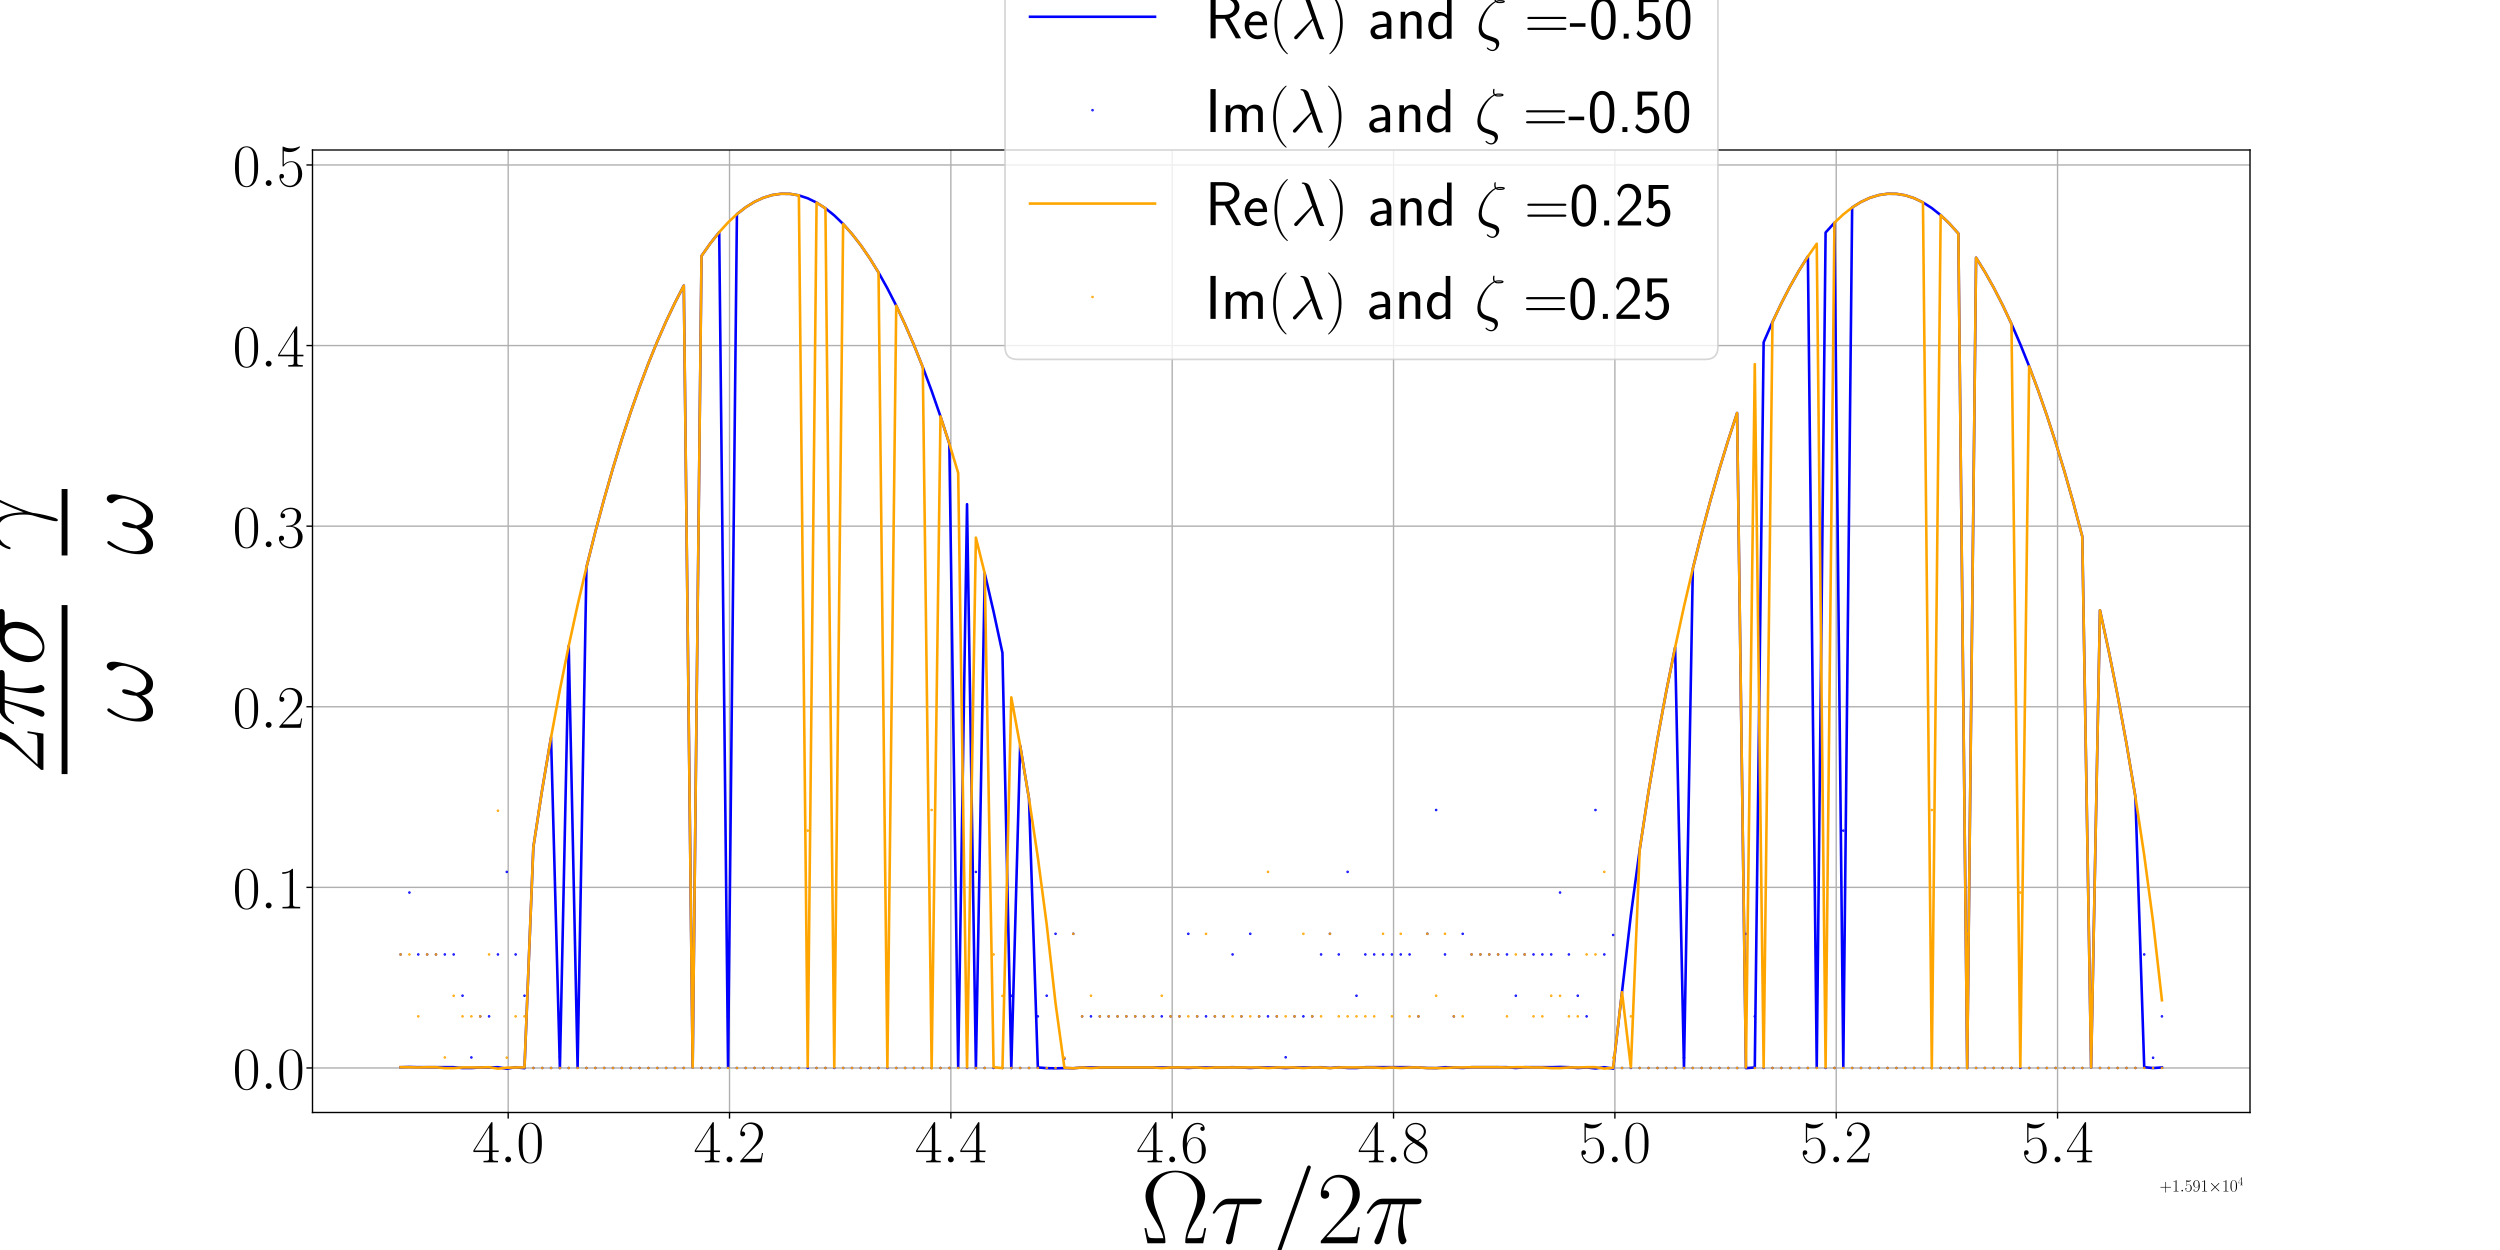 <?xml version="1.0" encoding="utf-8" standalone="no"?>
<!DOCTYPE svg PUBLIC "-//W3C//DTD SVG 1.1//EN"
  "http://www.w3.org/Graphics/SVG/1.1/DTD/svg11.dtd">
<!-- Created with matplotlib (https://matplotlib.org/) -->
<svg height="720pt" version="1.1" viewBox="0 0 1440 720" width="1440pt" xmlns="http://www.w3.org/2000/svg" xmlns:xlink="http://www.w3.org/1999/xlink">
 <defs>
  <style type="text/css">
*{stroke-linecap:butt;stroke-linejoin:round;}
  </style>
 </defs>
 <g id="figure_1">
  <g id="patch_1">
   <path d="M 0 720 
L 1440 720 
L 1440 0 
L 0 0 
z
" style="fill:#ffffff;"/>
  </g>
  <g id="axes_1">
   <g id="patch_2">
    <path d="M 180 640.8 
L 1296 640.8 
L 1296 86.4 
L 180 86.4 
z
" style="fill:#ffffff;"/>
   </g>
   <g id="matplotlib.axis_1">
    <g id="xtick_1">
     <g id="line2d_1">
      <path clip-path="url(#pfb294c9f40)" d="M 292.714 640.8 
L 292.714 86.4 
" style="fill:none;stroke:#b0b0b0;stroke-linecap:square;stroke-width:0.8;"/>
     </g>
     <g id="line2d_2">
      <defs>
       <path d="M 0 0 
L 0 3.5 
" id="meb74b57914" style="stroke:#000000;stroke-width:0.8;"/>
      </defs>
      <g>
       <use style="stroke:#000000;stroke-width:0.8;" x="292.714" xlink:href="#meb74b57914" y="640.8"/>
      </g>
     </g>
     <g id="text_1">
      <!-- $4.0$ -->
      <defs>
       <path d="M 33.594 64.406 
C 33.594 66.5 33.5 66.5 31.703 66.5 
L 2 19.594 
L 2 17 
L 27.797 17 
L 27.797 7.141 
C 27.797 3.5 27.594 2.5 20.594 2.5 
L 18.703 2.5 
L 18.703 0 
C 21.906 0 27.297 0 30.703 0 
C 34.094 0 39.5 0 42.703 0 
L 42.703 2.5 
L 40.797 2.5 
C 33.797 2.5 33.594 3.5 33.594 7.141 
L 33.594 17 
L 43.797 17 
L 43.797 19.594 
L 33.594 19.594 
z
M 28.094 57.859 
L 28.094 19.594 
L 4 19.594 
z
" id="CMR17-52"/>
       <path d="M 18.406 4.797 
C 18.406 7.688 16 9.672 13.594 9.672 
C 10.703 9.672 8.703 7.281 8.703 4.891 
C 8.703 2 11.094 0 13.5 0 
C 16.406 0 18.406 2.391 18.406 4.797 
z
" id="CMMI12-58"/>
       <path d="M 42 31.641 
C 42 37.75 41.906 48.125 37.703 56.109 
C 34 63.109 28.094 65.594 22.906 65.594 
C 18.094 65.594 12 63.406 8.203 56.203 
C 4.203 48.719 3.797 39.438 3.797 31.641 
C 3.797 25.953 3.906 17.281 7 9.672 
C 11.297 -0.609 19 -2 22.906 -2 
C 27.5 -2 34.5 -0.109 38.594 9.375 
C 41.594 16.281 42 24.359 42 31.641 
z
M 22.906 -0.406 
C 16.5 -0.406 12.703 5.078 11.297 12.688 
C 10.203 18.562 10.203 27.156 10.203 32.75 
C 10.203 40.438 10.203 46.828 11.5 52.922 
C 13.406 61.391 19 64 22.906 64 
C 27 64 32.297 61.297 34.203 53.125 
C 35.5 47.438 35.594 40.734 35.594 32.75 
C 35.594 26.25 35.594 18.266 34.406 12.375 
C 32.297 1.484 26.406 -0.406 22.906 -0.406 
z
" id="CMR17-48"/>
      </defs>
      <g transform="translate(271.98 669.515)scale(0.35 -0.35)">
       <use transform="scale(0.996)" xlink:href="#CMR17-52"/>
       <use transform="translate(45.69 0)scale(0.996)" xlink:href="#CMMI12-58"/>
       <use transform="translate(72.788 0)scale(0.996)" xlink:href="#CMR17-48"/>
      </g>
     </g>
    </g>
    <g id="xtick_2">
     <g id="line2d_3">
      <path clip-path="url(#pfb294c9f40)" d="M 420.205 640.8 
L 420.205 86.4 
" style="fill:none;stroke:#b0b0b0;stroke-linecap:square;stroke-width:0.8;"/>
     </g>
     <g id="line2d_4">
      <g>
       <use style="stroke:#000000;stroke-width:0.8;" x="420.205" xlink:href="#meb74b57914" y="640.8"/>
      </g>
     </g>
     <g id="text_2">
      <!-- $4.2$ -->
      <defs>
       <path d="M 41.703 15.453 
L 39.906 15.453 
C 38.906 8.375 38.094 7.172 37.703 6.562 
C 37.203 5.766 30 5.766 28.594 5.766 
L 9.406 5.766 
C 13 9.672 20 16.75 28.5 24.953 
C 34.594 30.734 41.703 37.531 41.703 47.422 
C 41.703 59.219 32.297 66 21.797 66 
C 10.797 66 4.094 56.312 4.094 47.344 
C 4.094 43.438 7 42.938 8.203 42.938 
C 9.203 42.938 12.203 43.547 12.203 47.031 
C 12.203 50.109 9.594 51 8.203 51 
C 7.594 51 7 50.906 6.594 50.703 
C 8.5 59.219 14.297 63.406 20.406 63.406 
C 29.094 63.406 34.797 56.516 34.797 47.422 
C 34.797 38.734 29.703 31.25 24 24.75 
L 4.094 2.281 
L 4.094 0 
L 39.297 0 
z
" id="CMR17-50"/>
      </defs>
      <g transform="translate(399.472 669.515)scale(0.35 -0.35)">
       <use transform="scale(0.996)" xlink:href="#CMR17-52"/>
       <use transform="translate(45.69 0)scale(0.996)" xlink:href="#CMMI12-58"/>
       <use transform="translate(72.788 0)scale(0.996)" xlink:href="#CMR17-50"/>
      </g>
     </g>
    </g>
    <g id="xtick_3">
     <g id="line2d_5">
      <path clip-path="url(#pfb294c9f40)" d="M 547.697 640.8 
L 547.697 86.4 
" style="fill:none;stroke:#b0b0b0;stroke-linecap:square;stroke-width:0.8;"/>
     </g>
     <g id="line2d_6">
      <g>
       <use style="stroke:#000000;stroke-width:0.8;" x="547.697" xlink:href="#meb74b57914" y="640.8"/>
      </g>
     </g>
     <g id="text_3">
      <!-- $4.4$ -->
      <g transform="translate(526.963 669.515)scale(0.35 -0.35)">
       <use transform="scale(0.996)" xlink:href="#CMR17-52"/>
       <use transform="translate(45.69 0)scale(0.996)" xlink:href="#CMMI12-58"/>
       <use transform="translate(72.788 0)scale(0.996)" xlink:href="#CMR17-52"/>
      </g>
     </g>
    </g>
    <g id="xtick_4">
     <g id="line2d_7">
      <path clip-path="url(#pfb294c9f40)" d="M 675.188 640.8 
L 675.188 86.4 
" style="fill:none;stroke:#b0b0b0;stroke-linecap:square;stroke-width:0.8;"/>
     </g>
     <g id="line2d_8">
      <g>
       <use style="stroke:#000000;stroke-width:0.8;" x="675.188" xlink:href="#meb74b57914" y="640.8"/>
      </g>
     </g>
     <g id="text_4">
      <!-- $4.6$ -->
      <defs>
       <path d="M 10.594 34 
C 10.594 57.656 21.797 63 28.297 63 
C 30.406 63 35.5 62.641 37.5 59 
C 35.906 59 32.906 59 32.906 55.516 
C 32.906 52.828 35.094 51.922 36.5 51.922 
C 37.406 51.922 40.094 52.312 40.094 55.625 
C 40.094 61.781 35.094 65.297 28.203 65.297 
C 16.297 65.297 3.797 52.969 3.797 31 
C 3.797 3.953 15.094 -2 23.094 -2 
C 32.797 -2 42 6.672 42 20.047 
C 42 32.516 33.906 41.594 23.703 41.594 
C 17.594 41.594 13.094 37.609 10.594 30.625 
z
M 23.094 0.391 
C 10.797 0.391 10.797 18.75 10.797 22.438 
C 10.797 29.625 14.203 40 23.5 40 
C 25.203 40 30.094 40 33.406 33.125 
C 35.203 29.219 35.203 25.141 35.203 20.141 
C 35.203 14.75 35.203 10.781 33.094 6.781 
C 30.906 2.672 27.703 0.391 23.094 0.391 
z
" id="CMR17-54"/>
      </defs>
      <g transform="translate(654.455 669.515)scale(0.35 -0.35)">
       <use transform="scale(0.996)" xlink:href="#CMR17-52"/>
       <use transform="translate(45.69 0)scale(0.996)" xlink:href="#CMMI12-58"/>
       <use transform="translate(72.788 0)scale(0.996)" xlink:href="#CMR17-54"/>
      </g>
     </g>
    </g>
    <g id="xtick_5">
     <g id="line2d_9">
      <path clip-path="url(#pfb294c9f40)" d="M 802.68 640.8 
L 802.68 86.4 
" style="fill:none;stroke:#b0b0b0;stroke-linecap:square;stroke-width:0.8;"/>
     </g>
     <g id="line2d_10">
      <g>
       <use style="stroke:#000000;stroke-width:0.8;" x="802.68" xlink:href="#meb74b57914" y="640.8"/>
      </g>
     </g>
     <g id="text_5">
      <!-- $4.8$ -->
      <defs>
       <path d="M 27.203 35.375 
C 33.5 38.547 39.906 43.328 39.906 50.984 
C 39.906 60.016 31.094 65.297 23 65.297 
C 13.906 65.297 5.906 58.734 5.906 49.688 
C 5.906 47.203 6.5 42.922 10.406 39.141 
C 11.406 38.156 15.594 35.172 18.297 33.281 
C 13.797 30.984 3.297 25.531 3.297 14.594 
C 3.297 4.359 13.094 -2 22.797 -2 
C 33.5 -2 42.5 5.656 42.5 15.781 
C 42.5 24.844 36.406 29.016 32.406 31.703 
z
M 14.094 44.094 
C 13.297 44.594 9.297 47.672 9.297 52.359 
C 9.297 58.422 15.594 63 22.797 63 
C 30.703 63 36.5 57.438 36.5 50.969 
C 36.5 41.703 26.094 36.422 25.594 36.422 
C 25.5 36.422 25.406 36.422 24.594 37.031 
z
M 32.5 23.734 
C 34 22.641 38.797 19.375 38.797 13.297 
C 38.797 5.953 31.406 0.391 23 0.391 
C 13.906 0.391 7 6.844 7 14.688 
C 7 22.547 13.094 29.094 20 32.188 
z
" id="CMR17-56"/>
      </defs>
      <g transform="translate(781.946 669.515)scale(0.35 -0.35)">
       <use transform="scale(0.996)" xlink:href="#CMR17-52"/>
       <use transform="translate(45.69 0)scale(0.996)" xlink:href="#CMMI12-58"/>
       <use transform="translate(72.788 0)scale(0.996)" xlink:href="#CMR17-56"/>
      </g>
     </g>
    </g>
    <g id="xtick_6">
     <g id="line2d_11">
      <path clip-path="url(#pfb294c9f40)" d="M 930.172 640.8 
L 930.172 86.4 
" style="fill:none;stroke:#b0b0b0;stroke-linecap:square;stroke-width:0.8;"/>
     </g>
     <g id="line2d_12">
      <g>
       <use style="stroke:#000000;stroke-width:0.8;" x="930.172" xlink:href="#meb74b57914" y="640.8"/>
      </g>
     </g>
     <g id="text_6">
      <!-- $5.0$ -->
      <defs>
       <path d="M 11.406 57.688 
C 12.406 57.281 16.5 56 20.703 56 
C 30 56 35.094 61.109 38 64.062 
C 38 64.953 38 65.5 37.406 65.5 
C 37.297 65.5 37.094 65.5 36.297 65.047 
C 32.797 63.406 28.703 62.078 23.703 62.078 
C 20.703 62.078 16.203 62.484 11.297 64.672 
C 10.203 65.172 10 65.172 9.906 65.172 
C 9.406 65.172 9.297 65.062 9.297 63.078 
L 9.297 34.422 
C 9.297 32.641 9.297 32.141 10.297 32.141 
C 10.797 32.141 11 32.344 11.5 33.031 
C 14.703 37.516 19.094 39.406 24.094 39.406 
C 27.594 39.406 35.094 37.219 35.094 20.141 
C 35.094 16.953 35.094 11.172 32.094 6.578 
C 29.594 2.484 25.703 0.391 21.406 0.391 
C 14.797 0.391 8.094 5 6.297 12.719 
C 6.703 12.609 7.5 12.422 7.906 12.422 
C 9.203 12.422 11.703 13.125 11.703 16.219 
C 11.703 18.906 9.797 20 7.906 20 
C 5.594 20 4.094 18.594 4.094 15.797 
C 4.094 7.094 11 -2 21.594 -2 
C 31.906 -2 41.703 6.875 41.703 19.75 
C 41.703 31.719 33.906 41 24.203 41 
C 19.094 41 14.797 39.109 11.406 35.531 
z
" id="CMR17-53"/>
      </defs>
      <g transform="translate(909.438 669.515)scale(0.35 -0.35)">
       <use transform="scale(0.996)" xlink:href="#CMR17-53"/>
       <use transform="translate(45.69 0)scale(0.996)" xlink:href="#CMMI12-58"/>
       <use transform="translate(72.788 0)scale(0.996)" xlink:href="#CMR17-48"/>
      </g>
     </g>
    </g>
    <g id="xtick_7">
     <g id="line2d_13">
      <path clip-path="url(#pfb294c9f40)" d="M 1057.663 640.8 
L 1057.663 86.4 
" style="fill:none;stroke:#b0b0b0;stroke-linecap:square;stroke-width:0.8;"/>
     </g>
     <g id="line2d_14">
      <g>
       <use style="stroke:#000000;stroke-width:0.8;" x="1057.663" xlink:href="#meb74b57914" y="640.8"/>
      </g>
     </g>
     <g id="text_7">
      <!-- $5.2$ -->
      <g transform="translate(1036.929 669.515)scale(0.35 -0.35)">
       <use transform="scale(0.996)" xlink:href="#CMR17-53"/>
       <use transform="translate(45.69 0)scale(0.996)" xlink:href="#CMMI12-58"/>
       <use transform="translate(72.788 0)scale(0.996)" xlink:href="#CMR17-50"/>
      </g>
     </g>
    </g>
    <g id="xtick_8">
     <g id="line2d_15">
      <path clip-path="url(#pfb294c9f40)" d="M 1185.155 640.8 
L 1185.155 86.4 
" style="fill:none;stroke:#b0b0b0;stroke-linecap:square;stroke-width:0.8;"/>
     </g>
     <g id="line2d_16">
      <g>
       <use style="stroke:#000000;stroke-width:0.8;" x="1185.155" xlink:href="#meb74b57914" y="640.8"/>
      </g>
     </g>
     <g id="text_8">
      <!-- $5.4$ -->
      <g transform="translate(1164.421 669.515)scale(0.35 -0.35)">
       <use transform="scale(0.996)" xlink:href="#CMR17-53"/>
       <use transform="translate(45.69 0)scale(0.996)" xlink:href="#CMMI12-58"/>
       <use transform="translate(72.788 0)scale(0.996)" xlink:href="#CMR17-52"/>
      </g>
     </g>
    </g>
    <g id="text_9">
     <!-- $\Omega\tau/2\pi$ -->
     <defs>
      <path d="M 63.094 14.609 
L 61.297 14.609 
C 60.406 10.016 60.094 8.797 59.594 7.203 
C 59.094 5.703 58.797 4.906 53 4.906 
L 44.906 4.906 
C 46 10.719 48.406 15.016 52.594 21.734 
C 57.797 30.234 62.094 37.141 62.094 45.469 
C 62.094 58.984 49.297 70 33.406 70 
C 17.094 70 4.594 58.875 4.594 45.469 
C 4.594 37.141 9 30.031 13.906 22.125 
C 18.297 15.016 20.703 10.719 21.797 4.906 
L 13.703 4.906 
C 8 4.906 7.703 5.703 7.203 7.094 
C 6.594 8.703 6.406 10.016 5.406 14.609 
L 3.594 14.609 
L 6.5 0 
L 21.594 0 
C 23.703 0 23.797 0.094 23.797 1.594 
C 23.797 8.719 20.094 18.031 18.406 22.328 
C 15.203 30.141 12.203 37.75 12.203 45.562 
C 12.203 60.484 22.906 68.391 33.297 68.391 
C 44.203 68.391 54.5 60.172 54.5 45.562 
C 54.5 37.844 51.797 30.953 48.094 21.828 
C 46.5 17.734 42.906 8.609 42.906 1.594 
C 42.906 0 43 0 45.094 0 
L 60.203 0 
z
" id="CMR17-10"/>
      <path d="M 28.703 37.625 
L 45.297 37.625 
C 46.594 37.625 49.906 37.625 49.906 40.812 
C 49.906 43 48 43 46.203 43 
L 18.703 43 
C 16.406 43 13 43 8.406 38.125 
C 5.797 35.234 2.594 29.953 2.594 29.359 
C 2.594 28.766 3.094 28.562 3.703 28.562 
C 4.406 28.562 4.5 28.859 5 29.453 
C 10.203 37.625 15.406 37.625 17.906 37.625 
L 26.203 37.625 
L 15.797 3.484 
C 15.297 1.984 15.297 1.781 15.297 1.484 
C 15.297 0.391 16 -1 18 -1 
C 21.094 -1 21.594 1.688 21.906 3.172 
z
" id="CMMI12-28"/>
      <path d="M 42.906 71.281 
C 42.906 71.391 43.5 72.906 43.5 73.094 
C 43.5 74.297 42.5 75 41.703 75 
C 41.203 75 40.297 75 39.5 72.797 
L 6 -21.297 
C 6 -21.406 5.406 -22.891 5.406 -23.094 
C 5.406 -24.297 6.406 -25 7.203 -25 
C 7.797 -25 8.703 -24.891 9.406 -22.797 
z
" id="CMMI12-61"/>
      <path d="M 25.906 37.625 
L 37.203 37.625 
C 34.5 26.438 32.797 19.156 32.797 11.188 
C 32.797 9.781 32.797 -1 36.906 -1 
C 39 -1 40.797 0.891 40.797 2.594 
C 40.797 3.078 40.797 3.281 40.094 4.781 
C 37.406 11.672 37.406 20.25 37.406 20.953 
C 37.406 21.547 37.406 28.625 39.5 37.625 
L 50.703 37.625 
C 52 37.625 55.297 37.625 55.297 40.812 
C 55.297 43 53.406 43 51.594 43 
L 18.703 43 
C 16.406 43 13 43 8.406 38.125 
C 5.797 35.219 2.594 29.938 2.594 29.344 
C 2.594 28.75 3.094 28.547 3.703 28.547 
C 4.406 28.547 4.5 28.844 5 29.438 
C 10.203 37.625 15.406 37.625 17.906 37.625 
L 23.594 37.625 
C 21.406 30.141 18.906 21.453 10.703 4 
C 9.906 2.406 9.906 2.188 9.906 1.594 
C 9.906 -0.5 11.703 -1 12.594 -1 
C 15.5 -1 16.297 1.594 17.5 5.781 
C 19.094 10.875 19.094 11.078 20.094 15.062 
z
" id="CMMI12-25"/>
     </defs>
     <g transform="translate(657.059 716.129)scale(0.6 -0.6)">
      <use transform="scale(0.996)" xlink:href="#CMR17-10"/>
      <use transform="translate(66.51 0)scale(0.996)" xlink:href="#CMMI12-28"/>
      <use transform="translate(120.001 0)scale(0.996)" xlink:href="#CMMI12-61"/>
      <use transform="translate(168.776 0)scale(0.996)" xlink:href="#CMR17-50"/>
      <use transform="translate(214.466 0)scale(0.996)" xlink:href="#CMMI12-25"/>
     </g>
    </g>
    <g id="text_10">
     <!-- $+1.591{\times}10^{4}$ -->
     <defs>
      <path d="M 37.703 23 
L 64.203 23 
C 65.594 23 67.297 23 67.297 24.688 
C 67.297 26.484 65.703 26.484 64.203 26.484 
L 37.703 26.484 
L 37.703 52.906 
C 37.703 54.297 37.703 56 36 56 
C 34.203 56 34.203 54.406 34.203 52.906 
L 34.203 26.484 
L 7.703 26.484 
C 6.297 26.484 4.594 26.484 4.594 24.797 
C 4.594 23 6.203 23 7.703 23 
L 34.203 23 
L 34.203 -3.406 
C 34.203 -4.797 34.203 -6.5 35.906 -6.5 
C 37.703 -6.5 37.703 -4.906 37.703 -3.406 
z
" id="CMR17-43"/>
      <path d="M 26.594 63.406 
C 26.594 65.5 26.5 65.5 25.094 65.5 
C 21.203 61.188 15.297 59.797 9.703 59.797 
C 9.406 59.797 8.906 59.797 8.797 59.5 
C 8.703 59.297 8.703 59.094 8.703 57 
C 11.797 57 17 57.594 21 59.984 
L 21 7.203 
C 21 3.688 20.797 2.5 12.203 2.5 
L 9.203 2.5 
L 9.203 0 
C 14 0 19 0 23.797 0 
C 28.594 0 33.594 0 38.406 0 
L 38.406 2.5 
L 35.406 2.5 
C 26.797 2.5 26.594 3.594 26.594 7.156 
z
" id="CMR17-49"/>
      <path d="M 35.203 29.125 
C 35.203 7.25 26.094 0.484 18.594 0.484 
C 16.297 0.484 10.703 0.484 8.406 4.594 
C 11 4.188 12.906 5.578 12.906 8.094 
C 12.906 10.812 10.703 11.703 9.297 11.703 
C 8.406 11.703 5.703 11.297 5.703 7.906 
C 5.703 1.109 11.594 -2 18.797 -2 
C 30.297 -2 42 10.531 42 32.391 
C 42 59.641 30.797 65.297 23.203 65.297 
C 13.297 65.297 3.797 56.688 3.797 43.406 
C 3.797 31.109 11.906 22 22.094 22 
C 30.5 22 34.203 29.734 35.203 33 
z
M 22.297 23.594 
C 19.594 23.594 15.797 24.094 12.703 30.031 
C 10.594 33.891 10.594 38.453 10.594 43.297 
C 10.594 49.156 10.594 53.203 13.406 57.562 
C 14.797 59.641 17.406 63 23.203 63 
C 35 63 35 45.078 35 41.125 
C 35 34.094 31.797 23.594 22.297 23.594 
z
" id="CMR17-57"/>
      <path d="M 38.906 27.891 
L 18.906 47.797 
C 17.703 49 17.5 49.188 16.703 49.188 
C 15.703 49.188 14.703 48.297 14.703 47.188 
C 14.703 46.5 14.906 46.297 16 45.188 
L 36 25.094 
L 16 5 
C 14.906 3.891 14.703 3.688 14.703 3 
C 14.703 1.891 15.703 1 16.703 1 
C 17.5 1 17.703 1.188 18.906 2.391 
L 38.797 22.297 
L 59.5 1.594 
C 59.703 1.5 60.406 1 61 1 
C 62.203 1 63 1.891 63 3 
C 63 3.188 63 3.594 62.703 4.094 
C 62.594 4.297 46.703 20 41.703 25.094 
L 60 43.391 
C 60.5 44 62 45.297 62.5 45.891 
C 62.594 46.094 63 46.5 63 47.188 
C 63 48.297 62.203 49.188 61 49.188 
C 60.203 49.188 59.797 48.797 58.703 47.688 
z
" id="CMSY10-2"/>
     </defs>
     <g transform="translate(1243.876 686.3)scale(0.1 -0.1)">
      <use transform="scale(0.996)" xlink:href="#CMR17-43"/>
      <use transform="translate(71.715 0)scale(0.996)" xlink:href="#CMR17-49"/>
      <use transform="translate(117.405 0)scale(0.996)" xlink:href="#CMMI12-58"/>
      <use transform="translate(144.502 0)scale(0.996)" xlink:href="#CMR17-53"/>
      <use transform="translate(190.193 0)scale(0.996)" xlink:href="#CMR17-57"/>
      <use transform="translate(235.883 0)scale(0.996)" xlink:href="#CMR17-49"/>
      <use transform="translate(281.574 0)scale(0.996)" xlink:href="#CMSY10-2"/>
      <use transform="translate(359.061 0)scale(0.996)" xlink:href="#CMR17-49"/>
      <use transform="translate(404.752 0)scale(0.996)" xlink:href="#CMR17-48"/>
      <use transform="translate(450.442 36.154)scale(0.697)" xlink:href="#CMR17-52"/>
     </g>
    </g>
   </g>
   <g id="matplotlib.axis_2">
    <g id="ytick_1">
     <g id="line2d_17">
      <path clip-path="url(#pfb294c9f40)" d="M 180 615.152 
L 1296 615.152 
" style="fill:none;stroke:#b0b0b0;stroke-linecap:square;stroke-width:0.8;"/>
     </g>
     <g id="line2d_18">
      <defs>
       <path d="M 0 0 
L -3.5 0 
" id="m6ba1d4b0d0" style="stroke:#000000;stroke-width:0.8;"/>
      </defs>
      <g>
       <use style="stroke:#000000;stroke-width:0.8;" x="180" xlink:href="#m6ba1d4b0d0" y="615.152"/>
      </g>
     </g>
     <g id="text_11">
      <!-- $0.0$ -->
      <g transform="translate(134.033 627.26)scale(0.35 -0.35)">
       <use transform="scale(0.996)" xlink:href="#CMR17-48"/>
       <use transform="translate(45.69 0)scale(0.996)" xlink:href="#CMMI12-58"/>
       <use transform="translate(72.788 0)scale(0.996)" xlink:href="#CMR17-48"/>
      </g>
     </g>
    </g>
    <g id="ytick_2">
     <g id="line2d_19">
      <path clip-path="url(#pfb294c9f40)" d="M 180 511.127 
L 1296 511.127 
" style="fill:none;stroke:#b0b0b0;stroke-linecap:square;stroke-width:0.8;"/>
     </g>
     <g id="line2d_20">
      <g>
       <use style="stroke:#000000;stroke-width:0.8;" x="180" xlink:href="#m6ba1d4b0d0" y="511.127"/>
      </g>
     </g>
     <g id="text_12">
      <!-- $0.1$ -->
      <g transform="translate(134.033 523.235)scale(0.35 -0.35)">
       <use transform="scale(0.996)" xlink:href="#CMR17-48"/>
       <use transform="translate(45.69 0)scale(0.996)" xlink:href="#CMMI12-58"/>
       <use transform="translate(72.788 0)scale(0.996)" xlink:href="#CMR17-49"/>
      </g>
     </g>
    </g>
    <g id="ytick_3">
     <g id="line2d_21">
      <path clip-path="url(#pfb294c9f40)" d="M 180 407.102 
L 1296 407.102 
" style="fill:none;stroke:#b0b0b0;stroke-linecap:square;stroke-width:0.8;"/>
     </g>
     <g id="line2d_22">
      <g>
       <use style="stroke:#000000;stroke-width:0.8;" x="180" xlink:href="#m6ba1d4b0d0" y="407.102"/>
      </g>
     </g>
     <g id="text_13">
      <!-- $0.2$ -->
      <g transform="translate(134.033 419.21)scale(0.35 -0.35)">
       <use transform="scale(0.996)" xlink:href="#CMR17-48"/>
       <use transform="translate(45.69 0)scale(0.996)" xlink:href="#CMMI12-58"/>
       <use transform="translate(72.788 0)scale(0.996)" xlink:href="#CMR17-50"/>
      </g>
     </g>
    </g>
    <g id="ytick_4">
     <g id="line2d_23">
      <path clip-path="url(#pfb294c9f40)" d="M 180 303.077 
L 1296 303.077 
" style="fill:none;stroke:#b0b0b0;stroke-linecap:square;stroke-width:0.8;"/>
     </g>
     <g id="line2d_24">
      <g>
       <use style="stroke:#000000;stroke-width:0.8;" x="180" xlink:href="#m6ba1d4b0d0" y="303.077"/>
      </g>
     </g>
     <g id="text_14">
      <!-- $0.3$ -->
      <defs>
       <path d="M 22.094 33.703 
C 31 33.703 34.906 25.969 34.906 17.031 
C 34.906 5 28.5 0.391 22.703 0.391 
C 17.406 0.391 8.797 3.031 6.094 10.828 
C 6.594 10.625 7.094 10.625 7.594 10.625 
C 10 10.625 11.797 12.219 11.797 14.812 
C 11.797 17.703 9.594 19 7.594 19 
C 5.906 19 3.297 18.203 3.297 14.469 
C 3.297 5.234 12.297 -2 22.906 -2 
C 34 -2 42.5 6.719 42.5 16.953 
C 42.5 26.672 34.5 33.703 25 34.797 
C 32.594 36.375 39.906 43.062 39.906 52.016 
C 39.906 59.688 32 65.297 23 65.297 
C 13.906 65.297 5.906 59.828 5.906 52.016 
C 5.906 48.594 8.5 48 9.797 48 
C 11.906 48 13.703 49.297 13.703 51.891 
C 13.703 54.469 11.906 55.766 9.797 55.766 
C 9.406 55.766 8.906 55.766 8.5 55.578 
C 11.406 61.859 19.297 63 22.797 63 
C 26.297 63 32.906 61.328 32.906 51.875 
C 32.906 49.109 32.5 44.188 29.094 39.844 
C 26.094 36 22.703 36 19.406 35.688 
C 18.906 35.688 16.594 35.453 16.203 35.453 
C 15.5 35.359 15.094 35.266 15.094 34.5 
C 15.094 33.797 15.203 33.703 17.203 33.703 
z
" id="CMR17-51"/>
      </defs>
      <g transform="translate(134.033 315.185)scale(0.35 -0.35)">
       <use transform="scale(0.996)" xlink:href="#CMR17-48"/>
       <use transform="translate(45.69 0)scale(0.996)" xlink:href="#CMMI12-58"/>
       <use transform="translate(72.788 0)scale(0.996)" xlink:href="#CMR17-51"/>
      </g>
     </g>
    </g>
    <g id="ytick_5">
     <g id="line2d_25">
      <path clip-path="url(#pfb294c9f40)" d="M 180 199.052 
L 1296 199.052 
" style="fill:none;stroke:#b0b0b0;stroke-linecap:square;stroke-width:0.8;"/>
     </g>
     <g id="line2d_26">
      <g>
       <use style="stroke:#000000;stroke-width:0.8;" x="180" xlink:href="#m6ba1d4b0d0" y="199.052"/>
      </g>
     </g>
     <g id="text_15">
      <!-- $0.4$ -->
      <g transform="translate(134.033 211.16)scale(0.35 -0.35)">
       <use transform="scale(0.996)" xlink:href="#CMR17-48"/>
       <use transform="translate(45.69 0)scale(0.996)" xlink:href="#CMMI12-58"/>
       <use transform="translate(72.788 0)scale(0.996)" xlink:href="#CMR17-52"/>
      </g>
     </g>
    </g>
    <g id="ytick_6">
     <g id="line2d_27">
      <path clip-path="url(#pfb294c9f40)" d="M 180 95.027 
L 1296 95.027 
" style="fill:none;stroke:#b0b0b0;stroke-linecap:square;stroke-width:0.8;"/>
     </g>
     <g id="line2d_28">
      <g>
       <use style="stroke:#000000;stroke-width:0.8;" x="180" xlink:href="#m6ba1d4b0d0" y="95.027"/>
      </g>
     </g>
     <g id="text_16">
      <!-- $0.5$ -->
      <g transform="translate(134.033 107.135)scale(0.35 -0.35)">
       <use transform="scale(0.996)" xlink:href="#CMR17-48"/>
       <use transform="translate(45.69 0)scale(0.996)" xlink:href="#CMMI12-58"/>
       <use transform="translate(72.788 0)scale(0.996)" xlink:href="#CMR17-53"/>
      </g>
     </g>
    </g>
    <g id="text_17">
     <!-- $\frac{2\pi\sigma}{\omega}$ $\frac{\gamma}{\omega}$  -->
     <defs>
      <path d="M 50.797 37.625 
C 52.094 37.625 55.406 37.625 55.406 40.812 
C 55.406 43 53.5 43 51.703 43 
L 29.594 43 
C 14.594 43 3.797 26.344 3.797 14.562 
C 3.797 6.094 9.297 -1 18.297 -1 
C 30.094 -1 43 11.672 43 26.641 
C 43 30.531 42.094 34.312 39.703 37.625 
z
M 18.406 1 
C 13.297 1 9.594 4.891 9.594 11.781 
C 9.594 17.766 13.203 37.625 27.906 37.625 
C 32.203 37.625 37 35.531 37 27.828 
C 37 24.344 35.406 15.953 31.906 10.188 
C 28.297 4.297 22.906 1 18.406 1 
z
" id="CMMI12-27"/>
      <path d="M 59.406 37.422 
C 59.406 40.312 58.594 44 55.094 44 
C 53.094 44 50.797 41.516 50.797 39.516 
C 50.797 38.625 51.203 38.031 52 37.125 
C 53.5 35.438 55.406 32.75 55.406 28.078 
C 55.406 24.484 53.203 18.812 51.594 15.734 
C 48.797 10.25 44.203 5.578 39 5.578 
C 32.703 5.578 30.297 9.609 29.203 15.234 
C 30.297 17.859 32.594 24.375 32.594 27 
C 32.594 28.094 32.203 29 30.906 29 
C 30.203 29 29.406 28.609 28.906 27.797 
C 27.5 25.594 26.203 17.641 26.297 15.531 
C 24.406 11.812 19 5.578 12.594 5.578 
C 5.906 5.578 4.094 11.453 4.094 17.125 
C 4.094 27.469 10.594 36.531 12.406 39.016 
C 13.406 40.516 14.094 41.516 14.094 41.703 
C 14.094 42.406 13.703 43.5 12.797 43.5 
C 11.203 43.5 10.703 42.203 9.906 41.016 
C 4.797 33.141 1.203 22.094 1.203 12.547 
C 1.203 6.375 3.5 -1 11 -1 
C 19.297 -1 24.5 6.109 26.594 9.906 
C 27.406 4.297 30.406 -1 37.703 -1 
C 45.297 -1 50.094 5.672 53.703 13.734 
C 56.297 19.516 59.406 31.953 59.406 37.422 
z
" id="CMMI12-33"/>
      <path d="M 37.797 11.875 
C 37.594 16.734 37.406 24.391 33.594 33.328 
C 31.594 38.312 28.203 43.562 20.906 43.562 
C 8.594 43.562 1.906 27.969 1.906 25.391 
C 1.906 24.484 2.594 24.484 2.906 24.484 
C 3.797 24.484 3.797 24.688 4.297 25.984 
C 6.406 32.141 12.797 37 19.703 37 
C 33.594 37 35.594 21.609 35.594 11.781 
C 35.594 5.5 34.906 3.438 34.297 1.438 
C 32.406 -4.719 29.094 -17.031 29.094 -19.812 
C 29.094 -20.609 29.406 -21.5 30.203 -21.5 
C 31.703 -21.5 32.594 -18.219 33.703 -14.25 
C 36.094 -5.516 36.703 -1.141 37.203 2.828 
C 37.5 5.219 43.203 21.625 51.094 37.219 
C 51.797 38.797 53.203 41.484 53.203 41.781 
C 53.203 41.875 53.094 42.578 52.203 42.578 
C 52 42.578 51.5 42.578 51.297 42.172 
C 51.094 41.984 47.594 35.219 44.594 28.469 
C 43.094 25.094 41.094 20.625 37.797 11.875 
z
" id="CMMI12-13"/>
     </defs>
     <g transform="translate(87.561 445.88)rotate(-90)scale(0.85 -0.85)">
      <use transform="translate(0 73.581)scale(0.697)" xlink:href="#CMR17-50"/>
      <use transform="translate(31.983 73.581)scale(0.697)" xlink:href="#CMMI12-25"/>
      <use transform="translate(73.22 73.581)scale(0.697)" xlink:href="#CMMI12-27"/>
      <use transform="translate(34.756 0)scale(0.697)" xlink:href="#CMMI12-33"/>
      <use transform="translate(151.059 78.799)scale(0.697)" xlink:href="#CMMI12-13"/>
      <use transform="translate(148.154 0)scale(0.697)" xlink:href="#CMMI12-33"/>
      <path d="M 0 57.269 
L 114.534 57.269 
L 114.534 61.254 
L 0 61.254 
L 0 57.269 
z
"/>
      <path d="M 148.154 57.269 
L 193.177 57.269 
L 193.177 61.254 
L 148.154 61.254 
L 148.154 57.269 
z
"/>
     </g>
    </g>
   </g>
   <g id="line2d_29">
    <path clip-path="url(#pfb294c9f40)" d="M 230.727 614.706 
L 235.825 614.558 
L 240.924 614.706 
L 261.317 614.706 
L 266.415 615.2 
L 271.513 615.205 
L 276.611 614.855 
L 281.709 614.855 
L 286.808 614.706 
L 291.906 615.6 
L 297.004 614.706 
L 302.102 615.304 
L 307.201 488.032 
L 312.299 454.75 
L 317.397 424.73 
L 322.495 615.207 
L 327.593 372.021 
L 332.692 614.855 
L 337.79 326.767 
L 342.888 306.406 
L 347.986 287.372 
L 353.085 269.568 
L 358.183 252.915 
L 363.281 237.351 
L 368.379 222.824 
L 373.477 209.292 
L 378.576 196.72 
L 383.674 185.082 
L 388.772 174.351 
L 393.87 164.509 
L 398.968 614.855 
L 404.067 147.426 
L 409.165 140.159 
L 414.263 133.729 
L 419.361 614.855 
L 424.46 123.344 
L 429.558 119.379 
L 434.656 116.224 
L 439.754 113.878 
L 444.852 112.337 
L 449.951 111.6 
L 455.049 111.666 
L 460.147 112.536 
L 465.245 114.21 
L 470.344 116.69 
L 475.442 119.978 
L 480.54 124.079 
L 485.638 128.995 
L 490.736 134.735 
L 495.835 141.303 
L 500.933 148.709 
L 506.031 156.962 
L 511.129 166.076 
L 516.228 176.064 
L 521.326 186.943 
L 526.424 198.734 
L 531.522 211.462 
L 536.62 225.156 
L 541.719 239.852 
L 546.817 255.593 
L 551.915 614.855 
L 557.013 290.432 
L 562.111 615.262 
L 567.21 330.271 
L 572.308 352.343 
L 577.406 376.068 
L 582.504 615.219 
L 587.603 429.501 
L 592.701 460.006 
L 597.799 614.855 
L 602.897 615.261 
L 607.995 615.35 
L 613.094 615.223 
L 618.192 615.308 
L 623.29 614.855 
L 679.37 614.855 
L 684.469 615.166 
L 689.567 614.855 
L 704.862 614.855 
L 709.96 614.706 
L 715.058 614.855 
L 720.156 615.163 
L 725.254 614.855 
L 735.451 614.855 
L 740.549 615.195 
L 745.647 614.855 
L 755.844 614.855 
L 760.942 614.706 
L 766.04 615.165 
L 771.138 614.706 
L 776.237 615.165 
L 781.335 615.189 
L 786.433 614.706 
L 811.924 614.706 
L 817.022 614.855 
L 822.121 615.165 
L 827.219 615.237 
L 832.317 614.706 
L 837.415 614.855 
L 842.513 615.166 
L 847.612 614.706 
L 868.005 614.706 
L 873.103 615.189 
L 878.201 614.706 
L 893.496 614.706 
L 898.594 614.558 
L 903.692 614.706 
L 908.79 615.21 
L 913.889 614.855 
L 918.987 615.432 
L 924.085 614.706 
L 929.183 615.532 
L 939.38 527.116 
L 944.478 489.281 
L 949.576 455.867 
L 954.674 425.745 
L 959.772 398.233 
L 964.871 372.883 
L 969.969 615.206 
L 975.067 327.514 
L 980.165 307.103 
L 985.264 288.024 
L 990.362 270.178 
L 995.46 253.486 
L 1000.558 237.884 
L 1005.656 615.251 
L 1010.755 614.855 
L 1015.853 197.149 
L 1020.951 185.478 
L 1026.049 174.715 
L 1031.148 164.842 
L 1036.246 155.841 
L 1041.344 147.698 
L 1046.442 614.855 
L 1051.54 133.942 
L 1056.639 128.31 
L 1061.737 614.409 
L 1066.835 119.505 
L 1071.933 116.322 
L 1077.032 113.947 
L 1082.13 112.378 
L 1087.228 111.612 
L 1092.326 111.65 
L 1097.424 112.492 
L 1102.523 114.137 
L 1107.621 116.588 
L 1112.719 119.848 
L 1117.817 123.92 
L 1122.915 128.807 
L 1128.014 134.517 
L 1133.112 615.205 
L 1138.21 148.432 
L 1143.308 156.656 
L 1148.407 165.739 
L 1153.505 175.695 
L 1158.603 186.542 
L 1163.701 198.301 
L 1168.799 210.995 
L 1173.898 224.655 
L 1178.996 239.314 
L 1184.094 255.017 
L 1189.192 271.816 
L 1194.291 289.775 
L 1199.389 308.975 
L 1204.487 614.855 
L 1209.585 351.535 
L 1214.683 375.197 
L 1219.782 400.737 
L 1224.88 428.474 
L 1229.978 458.873 
L 1235.076 614.706 
L 1240.175 615.194 
L 1245.273 614.855 
L 1245.273 614.855 
" style="fill:none;stroke:#0000ff;stroke-linecap:square;stroke-width:1.5;"/>
   </g>
   <g id="line2d_30">
    <defs>
     <path d="M 0 0.275 
C 0.073 0.275 0.143 0.246 0.194 0.194 
C 0.246 0.143 0.275 0.073 0.275 0 
C 0.275 -0.073 0.246 -0.143 0.194 -0.194 
C 0.143 -0.246 0.073 -0.275 0 -0.275 
C -0.073 -0.275 -0.143 -0.246 -0.194 -0.194 
C -0.246 -0.143 -0.275 -0.073 -0.275 0 
C -0.275 0.073 -0.246 0.143 -0.194 0.194 
C -0.143 0.246 -0.073 0.275 0 0.275 
z
" id="mc3a39839f2" style="stroke:#0000ff;"/>
    </defs>
    <g clip-path="url(#pfb294c9f40)">
     <use style="fill:#0000ff;stroke:#0000ff;" x="230.727" xlink:href="#mc3a39839f2" y="549.765"/>
     <use style="fill:#0000ff;stroke:#0000ff;" x="235.825" xlink:href="#mc3a39839f2" y="514.099"/>
     <use style="fill:#0000ff;stroke:#0000ff;" x="240.924" xlink:href="#mc3a39839f2" y="549.765"/>
     <use style="fill:#0000ff;stroke:#0000ff;" x="246.022" xlink:href="#mc3a39839f2" y="549.765"/>
     <use style="fill:#0000ff;stroke:#0000ff;" x="251.12" xlink:href="#mc3a39839f2" y="549.765"/>
     <use style="fill:#0000ff;stroke:#0000ff;" x="256.218" xlink:href="#mc3a39839f2" y="549.765"/>
     <use style="fill:#0000ff;stroke:#0000ff;" x="261.317" xlink:href="#mc3a39839f2" y="549.765"/>
     <use style="fill:#0000ff;stroke:#0000ff;" x="266.415" xlink:href="#mc3a39839f2" y="573.517"/>
     <use style="fill:#0000ff;stroke:#0000ff;" x="271.513" xlink:href="#mc3a39839f2" y="609.094"/>
     <use style="fill:#0000ff;stroke:#0000ff;" x="276.611" xlink:href="#mc3a39839f2" y="585.431"/>
     <use style="fill:#0000ff;stroke:#0000ff;" x="281.709" xlink:href="#mc3a39839f2" y="585.431"/>
     <use style="fill:#0000ff;stroke:#0000ff;" x="286.808" xlink:href="#mc3a39839f2" y="549.765"/>
     <use style="fill:#0000ff;stroke:#0000ff;" x="291.906" xlink:href="#mc3a39839f2" y="502.21"/>
     <use style="fill:#0000ff;stroke:#0000ff;" x="297.004" xlink:href="#mc3a39839f2" y="549.765"/>
     <use style="fill:#0000ff;stroke:#0000ff;" x="302.102" xlink:href="#mc3a39839f2" y="573.537"/>
     <use style="fill:#0000ff;stroke:#0000ff;" x="307.201" xlink:href="#mc3a39839f2" y="615.152"/>
     <use style="fill:#0000ff;stroke:#0000ff;" x="312.299" xlink:href="#mc3a39839f2" y="615.152"/>
     <use style="fill:#0000ff;stroke:#0000ff;" x="317.397" xlink:href="#mc3a39839f2" y="615.152"/>
     <use style="fill:#0000ff;stroke:#0000ff;" x="322.495" xlink:href="#mc3a39839f2" y="608.88"/>
     <use style="fill:#0000ff;stroke:#0000ff;" x="327.593" xlink:href="#mc3a39839f2" y="615.152"/>
     <use style="fill:#0000ff;stroke:#0000ff;" x="332.692" xlink:href="#mc3a39839f2" y="585.431"/>
     <use style="fill:#0000ff;stroke:#0000ff;" x="337.79" xlink:href="#mc3a39839f2" y="615.152"/>
     <use style="fill:#0000ff;stroke:#0000ff;" x="342.888" xlink:href="#mc3a39839f2" y="615.152"/>
     <use style="fill:#0000ff;stroke:#0000ff;" x="347.986" xlink:href="#mc3a39839f2" y="615.152"/>
     <use style="fill:#0000ff;stroke:#0000ff;" x="353.085" xlink:href="#mc3a39839f2" y="615.152"/>
     <use style="fill:#0000ff;stroke:#0000ff;" x="358.183" xlink:href="#mc3a39839f2" y="615.152"/>
     <use style="fill:#0000ff;stroke:#0000ff;" x="363.281" xlink:href="#mc3a39839f2" y="615.152"/>
     <use style="fill:#0000ff;stroke:#0000ff;" x="368.379" xlink:href="#mc3a39839f2" y="615.152"/>
     <use style="fill:#0000ff;stroke:#0000ff;" x="373.477" xlink:href="#mc3a39839f2" y="615.152"/>
     <use style="fill:#0000ff;stroke:#0000ff;" x="378.576" xlink:href="#mc3a39839f2" y="615.152"/>
     <use style="fill:#0000ff;stroke:#0000ff;" x="383.674" xlink:href="#mc3a39839f2" y="615.152"/>
     <use style="fill:#0000ff;stroke:#0000ff;" x="388.772" xlink:href="#mc3a39839f2" y="615.152"/>
     <use style="fill:#0000ff;stroke:#0000ff;" x="393.87" xlink:href="#mc3a39839f2" y="615.152"/>
     <use style="fill:#0000ff;stroke:#0000ff;" x="398.968" xlink:href="#mc3a39839f2" y="585.431"/>
     <use style="fill:#0000ff;stroke:#0000ff;" x="404.067" xlink:href="#mc3a39839f2" y="615.152"/>
     <use style="fill:#0000ff;stroke:#0000ff;" x="409.165" xlink:href="#mc3a39839f2" y="615.152"/>
     <use style="fill:#0000ff;stroke:#0000ff;" x="414.263" xlink:href="#mc3a39839f2" y="615.152"/>
     <use style="fill:#0000ff;stroke:#0000ff;" x="419.361" xlink:href="#mc3a39839f2" y="585.431"/>
     <use style="fill:#0000ff;stroke:#0000ff;" x="424.46" xlink:href="#mc3a39839f2" y="615.152"/>
     <use style="fill:#0000ff;stroke:#0000ff;" x="429.558" xlink:href="#mc3a39839f2" y="615.152"/>
     <use style="fill:#0000ff;stroke:#0000ff;" x="434.656" xlink:href="#mc3a39839f2" y="615.152"/>
     <use style="fill:#0000ff;stroke:#0000ff;" x="439.754" xlink:href="#mc3a39839f2" y="615.152"/>
     <use style="fill:#0000ff;stroke:#0000ff;" x="444.852" xlink:href="#mc3a39839f2" y="615.152"/>
     <use style="fill:#0000ff;stroke:#0000ff;" x="449.951" xlink:href="#mc3a39839f2" y="615.152"/>
     <use style="fill:#0000ff;stroke:#0000ff;" x="455.049" xlink:href="#mc3a39839f2" y="615.152"/>
     <use style="fill:#0000ff;stroke:#0000ff;" x="460.147" xlink:href="#mc3a39839f2" y="615.152"/>
     <use style="fill:#0000ff;stroke:#0000ff;" x="465.245" xlink:href="#mc3a39839f2" y="615.152"/>
     <use style="fill:#0000ff;stroke:#0000ff;" x="470.344" xlink:href="#mc3a39839f2" y="615.152"/>
     <use style="fill:#0000ff;stroke:#0000ff;" x="475.442" xlink:href="#mc3a39839f2" y="615.152"/>
     <use style="fill:#0000ff;stroke:#0000ff;" x="480.54" xlink:href="#mc3a39839f2" y="615.152"/>
     <use style="fill:#0000ff;stroke:#0000ff;" x="485.638" xlink:href="#mc3a39839f2" y="615.152"/>
     <use style="fill:#0000ff;stroke:#0000ff;" x="490.736" xlink:href="#mc3a39839f2" y="615.152"/>
     <use style="fill:#0000ff;stroke:#0000ff;" x="495.835" xlink:href="#mc3a39839f2" y="615.152"/>
     <use style="fill:#0000ff;stroke:#0000ff;" x="500.933" xlink:href="#mc3a39839f2" y="615.152"/>
     <use style="fill:#0000ff;stroke:#0000ff;" x="506.031" xlink:href="#mc3a39839f2" y="615.152"/>
     <use style="fill:#0000ff;stroke:#0000ff;" x="511.129" xlink:href="#mc3a39839f2" y="615.152"/>
     <use style="fill:#0000ff;stroke:#0000ff;" x="516.228" xlink:href="#mc3a39839f2" y="615.152"/>
     <use style="fill:#0000ff;stroke:#0000ff;" x="521.326" xlink:href="#mc3a39839f2" y="615.152"/>
     <use style="fill:#0000ff;stroke:#0000ff;" x="526.424" xlink:href="#mc3a39839f2" y="615.152"/>
     <use style="fill:#0000ff;stroke:#0000ff;" x="531.522" xlink:href="#mc3a39839f2" y="615.152"/>
     <use style="fill:#0000ff;stroke:#0000ff;" x="536.62" xlink:href="#mc3a39839f2" y="615.152"/>
     <use style="fill:#0000ff;stroke:#0000ff;" x="541.719" xlink:href="#mc3a39839f2" y="615.152"/>
     <use style="fill:#0000ff;stroke:#0000ff;" x="546.817" xlink:href="#mc3a39839f2" y="615.152"/>
     <use style="fill:#0000ff;stroke:#0000ff;" x="551.915" xlink:href="#mc3a39839f2" y="585.431"/>
     <use style="fill:#0000ff;stroke:#0000ff;" x="557.013" xlink:href="#mc3a39839f2" y="615.152"/>
     <use style="fill:#0000ff;stroke:#0000ff;" x="562.111" xlink:href="#mc3a39839f2" y="502.22"/>
     <use style="fill:#0000ff;stroke:#0000ff;" x="567.21" xlink:href="#mc3a39839f2" y="615.152"/>
     <use style="fill:#0000ff;stroke:#0000ff;" x="572.308" xlink:href="#mc3a39839f2" y="615.152"/>
     <use style="fill:#0000ff;stroke:#0000ff;" x="577.406" xlink:href="#mc3a39839f2" y="615.152"/>
     <use style="fill:#0000ff;stroke:#0000ff;" x="582.504" xlink:href="#mc3a39839f2" y="573.564"/>
     <use style="fill:#0000ff;stroke:#0000ff;" x="587.603" xlink:href="#mc3a39839f2" y="615.152"/>
     <use style="fill:#0000ff;stroke:#0000ff;" x="592.701" xlink:href="#mc3a39839f2" y="615.152"/>
     <use style="fill:#0000ff;stroke:#0000ff;" x="597.799" xlink:href="#mc3a39839f2" y="585.431"/>
     <use style="fill:#0000ff;stroke:#0000ff;" x="602.897" xlink:href="#mc3a39839f2" y="573.533"/>
     <use style="fill:#0000ff;stroke:#0000ff;" x="607.995" xlink:href="#mc3a39839f2" y="537.865"/>
     <use style="fill:#0000ff;stroke:#0000ff;" x="613.094" xlink:href="#mc3a39839f2" y="609.861"/>
     <use style="fill:#0000ff;stroke:#0000ff;" x="618.192" xlink:href="#mc3a39839f2" y="537.863"/>
     <use style="fill:#0000ff;stroke:#0000ff;" x="623.29" xlink:href="#mc3a39839f2" y="585.431"/>
     <use style="fill:#0000ff;stroke:#0000ff;" x="628.388" xlink:href="#mc3a39839f2" y="585.431"/>
     <use style="fill:#0000ff;stroke:#0000ff;" x="633.487" xlink:href="#mc3a39839f2" y="585.431"/>
     <use style="fill:#0000ff;stroke:#0000ff;" x="638.585" xlink:href="#mc3a39839f2" y="585.431"/>
     <use style="fill:#0000ff;stroke:#0000ff;" x="643.683" xlink:href="#mc3a39839f2" y="585.431"/>
     <use style="fill:#0000ff;stroke:#0000ff;" x="648.781" xlink:href="#mc3a39839f2" y="585.431"/>
     <use style="fill:#0000ff;stroke:#0000ff;" x="653.879" xlink:href="#mc3a39839f2" y="585.431"/>
     <use style="fill:#0000ff;stroke:#0000ff;" x="658.978" xlink:href="#mc3a39839f2" y="585.431"/>
     <use style="fill:#0000ff;stroke:#0000ff;" x="664.076" xlink:href="#mc3a39839f2" y="585.431"/>
     <use style="fill:#0000ff;stroke:#0000ff;" x="669.174" xlink:href="#mc3a39839f2" y="585.431"/>
     <use style="fill:#0000ff;stroke:#0000ff;" x="674.272" xlink:href="#mc3a39839f2" y="585.431"/>
     <use style="fill:#0000ff;stroke:#0000ff;" x="679.37" xlink:href="#mc3a39839f2" y="585.431"/>
     <use style="fill:#0000ff;stroke:#0000ff;" x="684.469" xlink:href="#mc3a39839f2" y="537.875"/>
     <use style="fill:#0000ff;stroke:#0000ff;" x="689.567" xlink:href="#mc3a39839f2" y="585.431"/>
     <use style="fill:#0000ff;stroke:#0000ff;" x="694.665" xlink:href="#mc3a39839f2" y="585.431"/>
     <use style="fill:#0000ff;stroke:#0000ff;" x="699.763" xlink:href="#mc3a39839f2" y="585.431"/>
     <use style="fill:#0000ff;stroke:#0000ff;" x="704.862" xlink:href="#mc3a39839f2" y="585.431"/>
     <use style="fill:#0000ff;stroke:#0000ff;" x="709.96" xlink:href="#mc3a39839f2" y="549.765"/>
     <use style="fill:#0000ff;stroke:#0000ff;" x="715.058" xlink:href="#mc3a39839f2" y="585.431"/>
     <use style="fill:#0000ff;stroke:#0000ff;" x="720.156" xlink:href="#mc3a39839f2" y="537.862"/>
     <use style="fill:#0000ff;stroke:#0000ff;" x="725.254" xlink:href="#mc3a39839f2" y="585.431"/>
     <use style="fill:#0000ff;stroke:#0000ff;" x="730.353" xlink:href="#mc3a39839f2" y="585.431"/>
     <use style="fill:#0000ff;stroke:#0000ff;" x="735.451" xlink:href="#mc3a39839f2" y="585.431"/>
     <use style="fill:#0000ff;stroke:#0000ff;" x="740.549" xlink:href="#mc3a39839f2" y="609.002"/>
     <use style="fill:#0000ff;stroke:#0000ff;" x="745.647" xlink:href="#mc3a39839f2" y="585.431"/>
     <use style="fill:#0000ff;stroke:#0000ff;" x="750.746" xlink:href="#mc3a39839f2" y="585.431"/>
     <use style="fill:#0000ff;stroke:#0000ff;" x="755.844" xlink:href="#mc3a39839f2" y="585.431"/>
     <use style="fill:#0000ff;stroke:#0000ff;" x="760.942" xlink:href="#mc3a39839f2" y="549.765"/>
     <use style="fill:#0000ff;stroke:#0000ff;" x="766.04" xlink:href="#mc3a39839f2" y="537.89"/>
     <use style="fill:#0000ff;stroke:#0000ff;" x="771.138" xlink:href="#mc3a39839f2" y="549.765"/>
     <use style="fill:#0000ff;stroke:#0000ff;" x="776.237" xlink:href="#mc3a39839f2" y="502.194"/>
     <use style="fill:#0000ff;stroke:#0000ff;" x="781.335" xlink:href="#mc3a39839f2" y="573.553"/>
     <use style="fill:#0000ff;stroke:#0000ff;" x="786.433" xlink:href="#mc3a39839f2" y="549.765"/>
     <use style="fill:#0000ff;stroke:#0000ff;" x="791.531" xlink:href="#mc3a39839f2" y="549.765"/>
     <use style="fill:#0000ff;stroke:#0000ff;" x="796.63" xlink:href="#mc3a39839f2" y="549.765"/>
     <use style="fill:#0000ff;stroke:#0000ff;" x="801.728" xlink:href="#mc3a39839f2" y="549.765"/>
     <use style="fill:#0000ff;stroke:#0000ff;" x="806.826" xlink:href="#mc3a39839f2" y="549.765"/>
     <use style="fill:#0000ff;stroke:#0000ff;" x="811.924" xlink:href="#mc3a39839f2" y="549.765"/>
     <use style="fill:#0000ff;stroke:#0000ff;" x="817.022" xlink:href="#mc3a39839f2" y="585.431"/>
     <use style="fill:#0000ff;stroke:#0000ff;" x="822.121" xlink:href="#mc3a39839f2" y="537.851"/>
     <use style="fill:#0000ff;stroke:#0000ff;" x="827.219" xlink:href="#mc3a39839f2" y="466.559"/>
     <use style="fill:#0000ff;stroke:#0000ff;" x="832.317" xlink:href="#mc3a39839f2" y="549.765"/>
     <use style="fill:#0000ff;stroke:#0000ff;" x="837.415" xlink:href="#mc3a39839f2" y="585.431"/>
     <use style="fill:#0000ff;stroke:#0000ff;" x="842.513" xlink:href="#mc3a39839f2" y="537.885"/>
     <use style="fill:#0000ff;stroke:#0000ff;" x="847.612" xlink:href="#mc3a39839f2" y="549.765"/>
     <use style="fill:#0000ff;stroke:#0000ff;" x="852.71" xlink:href="#mc3a39839f2" y="549.765"/>
     <use style="fill:#0000ff;stroke:#0000ff;" x="857.808" xlink:href="#mc3a39839f2" y="549.765"/>
     <use style="fill:#0000ff;stroke:#0000ff;" x="862.906" xlink:href="#mc3a39839f2" y="549.765"/>
     <use style="fill:#0000ff;stroke:#0000ff;" x="868.005" xlink:href="#mc3a39839f2" y="549.765"/>
     <use style="fill:#0000ff;stroke:#0000ff;" x="873.103" xlink:href="#mc3a39839f2" y="573.545"/>
     <use style="fill:#0000ff;stroke:#0000ff;" x="878.201" xlink:href="#mc3a39839f2" y="549.765"/>
     <use style="fill:#0000ff;stroke:#0000ff;" x="883.299" xlink:href="#mc3a39839f2" y="549.765"/>
     <use style="fill:#0000ff;stroke:#0000ff;" x="888.397" xlink:href="#mc3a39839f2" y="549.765"/>
     <use style="fill:#0000ff;stroke:#0000ff;" x="893.496" xlink:href="#mc3a39839f2" y="549.765"/>
     <use style="fill:#0000ff;stroke:#0000ff;" x="898.594" xlink:href="#mc3a39839f2" y="514.099"/>
     <use style="fill:#0000ff;stroke:#0000ff;" x="903.692" xlink:href="#mc3a39839f2" y="549.765"/>
     <use style="fill:#0000ff;stroke:#0000ff;" x="908.79" xlink:href="#mc3a39839f2" y="573.526"/>
     <use style="fill:#0000ff;stroke:#0000ff;" x="913.889" xlink:href="#mc3a39839f2" y="585.431"/>
     <use style="fill:#0000ff;stroke:#0000ff;" x="918.987" xlink:href="#mc3a39839f2" y="466.575"/>
     <use style="fill:#0000ff;stroke:#0000ff;" x="924.085" xlink:href="#mc3a39839f2" y="549.765"/>
     <use style="fill:#0000ff;stroke:#0000ff;" x="929.183" xlink:href="#mc3a39839f2" y="538.542"/>
     <use style="fill:#0000ff;stroke:#0000ff;" x="934.281" xlink:href="#mc3a39839f2" y="615.152"/>
     <use style="fill:#0000ff;stroke:#0000ff;" x="939.38" xlink:href="#mc3a39839f2" y="615.152"/>
     <use style="fill:#0000ff;stroke:#0000ff;" x="944.478" xlink:href="#mc3a39839f2" y="615.152"/>
     <use style="fill:#0000ff;stroke:#0000ff;" x="949.576" xlink:href="#mc3a39839f2" y="615.152"/>
     <use style="fill:#0000ff;stroke:#0000ff;" x="954.674" xlink:href="#mc3a39839f2" y="615.152"/>
     <use style="fill:#0000ff;stroke:#0000ff;" x="959.772" xlink:href="#mc3a39839f2" y="615.152"/>
     <use style="fill:#0000ff;stroke:#0000ff;" x="964.871" xlink:href="#mc3a39839f2" y="615.152"/>
     <use style="fill:#0000ff;stroke:#0000ff;" x="969.969" xlink:href="#mc3a39839f2" y="609.22"/>
     <use style="fill:#0000ff;stroke:#0000ff;" x="975.067" xlink:href="#mc3a39839f2" y="615.152"/>
     <use style="fill:#0000ff;stroke:#0000ff;" x="980.165" xlink:href="#mc3a39839f2" y="615.152"/>
     <use style="fill:#0000ff;stroke:#0000ff;" x="985.264" xlink:href="#mc3a39839f2" y="615.152"/>
     <use style="fill:#0000ff;stroke:#0000ff;" x="990.362" xlink:href="#mc3a39839f2" y="615.152"/>
     <use style="fill:#0000ff;stroke:#0000ff;" x="995.46" xlink:href="#mc3a39839f2" y="615.152"/>
     <use style="fill:#0000ff;stroke:#0000ff;" x="1000.558" xlink:href="#mc3a39839f2" y="615.152"/>
     <use style="fill:#0000ff;stroke:#0000ff;" x="1005.656" xlink:href="#mc3a39839f2" y="537.882"/>
     <use style="fill:#0000ff;stroke:#0000ff;" x="1010.755" xlink:href="#mc3a39839f2" y="585.431"/>
     <use style="fill:#0000ff;stroke:#0000ff;" x="1015.853" xlink:href="#mc3a39839f2" y="615.152"/>
     <use style="fill:#0000ff;stroke:#0000ff;" x="1020.951" xlink:href="#mc3a39839f2" y="615.152"/>
     <use style="fill:#0000ff;stroke:#0000ff;" x="1026.049" xlink:href="#mc3a39839f2" y="615.152"/>
     <use style="fill:#0000ff;stroke:#0000ff;" x="1031.148" xlink:href="#mc3a39839f2" y="615.152"/>
     <use style="fill:#0000ff;stroke:#0000ff;" x="1036.246" xlink:href="#mc3a39839f2" y="615.152"/>
     <use style="fill:#0000ff;stroke:#0000ff;" x="1041.344" xlink:href="#mc3a39839f2" y="615.152"/>
     <use style="fill:#0000ff;stroke:#0000ff;" x="1046.442" xlink:href="#mc3a39839f2" y="585.431"/>
     <use style="fill:#0000ff;stroke:#0000ff;" x="1051.54" xlink:href="#mc3a39839f2" y="615.152"/>
     <use style="fill:#0000ff;stroke:#0000ff;" x="1056.639" xlink:href="#mc3a39839f2" y="615.152"/>
     <use style="fill:#0000ff;stroke:#0000ff;" x="1061.737" xlink:href="#mc3a39839f2" y="478.434"/>
     <use style="fill:#0000ff;stroke:#0000ff;" x="1066.835" xlink:href="#mc3a39839f2" y="615.152"/>
     <use style="fill:#0000ff;stroke:#0000ff;" x="1071.933" xlink:href="#mc3a39839f2" y="615.152"/>
     <use style="fill:#0000ff;stroke:#0000ff;" x="1077.032" xlink:href="#mc3a39839f2" y="615.152"/>
     <use style="fill:#0000ff;stroke:#0000ff;" x="1082.13" xlink:href="#mc3a39839f2" y="615.152"/>
     <use style="fill:#0000ff;stroke:#0000ff;" x="1087.228" xlink:href="#mc3a39839f2" y="615.152"/>
     <use style="fill:#0000ff;stroke:#0000ff;" x="1092.326" xlink:href="#mc3a39839f2" y="615.152"/>
     <use style="fill:#0000ff;stroke:#0000ff;" x="1097.424" xlink:href="#mc3a39839f2" y="615.152"/>
     <use style="fill:#0000ff;stroke:#0000ff;" x="1102.523" xlink:href="#mc3a39839f2" y="615.152"/>
     <use style="fill:#0000ff;stroke:#0000ff;" x="1107.621" xlink:href="#mc3a39839f2" y="615.152"/>
     <use style="fill:#0000ff;stroke:#0000ff;" x="1112.719" xlink:href="#mc3a39839f2" y="615.152"/>
     <use style="fill:#0000ff;stroke:#0000ff;" x="1117.817" xlink:href="#mc3a39839f2" y="615.152"/>
     <use style="fill:#0000ff;stroke:#0000ff;" x="1122.915" xlink:href="#mc3a39839f2" y="615.152"/>
     <use style="fill:#0000ff;stroke:#0000ff;" x="1128.014" xlink:href="#mc3a39839f2" y="615.152"/>
     <use style="fill:#0000ff;stroke:#0000ff;" x="1133.112" xlink:href="#mc3a39839f2" y="573.555"/>
     <use style="fill:#0000ff;stroke:#0000ff;" x="1138.21" xlink:href="#mc3a39839f2" y="615.152"/>
     <use style="fill:#0000ff;stroke:#0000ff;" x="1143.308" xlink:href="#mc3a39839f2" y="615.152"/>
     <use style="fill:#0000ff;stroke:#0000ff;" x="1148.407" xlink:href="#mc3a39839f2" y="615.152"/>
     <use style="fill:#0000ff;stroke:#0000ff;" x="1153.505" xlink:href="#mc3a39839f2" y="615.152"/>
     <use style="fill:#0000ff;stroke:#0000ff;" x="1158.603" xlink:href="#mc3a39839f2" y="615.152"/>
     <use style="fill:#0000ff;stroke:#0000ff;" x="1163.701" xlink:href="#mc3a39839f2" y="615.152"/>
     <use style="fill:#0000ff;stroke:#0000ff;" x="1168.799" xlink:href="#mc3a39839f2" y="615.152"/>
     <use style="fill:#0000ff;stroke:#0000ff;" x="1173.898" xlink:href="#mc3a39839f2" y="615.152"/>
     <use style="fill:#0000ff;stroke:#0000ff;" x="1178.996" xlink:href="#mc3a39839f2" y="615.152"/>
     <use style="fill:#0000ff;stroke:#0000ff;" x="1184.094" xlink:href="#mc3a39839f2" y="615.152"/>
     <use style="fill:#0000ff;stroke:#0000ff;" x="1189.192" xlink:href="#mc3a39839f2" y="615.152"/>
     <use style="fill:#0000ff;stroke:#0000ff;" x="1194.291" xlink:href="#mc3a39839f2" y="615.152"/>
     <use style="fill:#0000ff;stroke:#0000ff;" x="1199.389" xlink:href="#mc3a39839f2" y="615.152"/>
     <use style="fill:#0000ff;stroke:#0000ff;" x="1204.487" xlink:href="#mc3a39839f2" y="585.431"/>
     <use style="fill:#0000ff;stroke:#0000ff;" x="1209.585" xlink:href="#mc3a39839f2" y="615.152"/>
     <use style="fill:#0000ff;stroke:#0000ff;" x="1214.683" xlink:href="#mc3a39839f2" y="615.152"/>
     <use style="fill:#0000ff;stroke:#0000ff;" x="1219.782" xlink:href="#mc3a39839f2" y="615.152"/>
     <use style="fill:#0000ff;stroke:#0000ff;" x="1224.88" xlink:href="#mc3a39839f2" y="615.152"/>
     <use style="fill:#0000ff;stroke:#0000ff;" x="1229.978" xlink:href="#mc3a39839f2" y="615.152"/>
     <use style="fill:#0000ff;stroke:#0000ff;" x="1235.076" xlink:href="#mc3a39839f2" y="549.765"/>
     <use style="fill:#0000ff;stroke:#0000ff;" x="1240.175" xlink:href="#mc3a39839f2" y="609.258"/>
     <use style="fill:#0000ff;stroke:#0000ff;" x="1245.273" xlink:href="#mc3a39839f2" y="585.431"/>
    </g>
   </g>
   <g id="line2d_31">
    <path clip-path="url(#pfb294c9f40)" d="M 230.727 614.706 
L 235.825 614.706 
L 240.924 614.855 
L 246.022 614.706 
L 251.12 614.706 
L 256.218 615.258 
L 261.317 615.247 
L 266.415 614.855 
L 276.611 614.855 
L 281.709 614.706 
L 286.808 615.537 
L 291.906 615.004 
L 297.004 614.855 
L 302.102 614.855 
L 307.201 488.032 
L 312.299 454.75 
L 317.397 424.73 
L 322.495 397.301 
L 327.593 372.021 
L 332.692 348.584 
L 337.79 326.767 
L 342.888 306.406 
L 347.986 287.372 
L 353.085 269.568 
L 358.183 252.915 
L 363.281 237.351 
L 368.379 222.824 
L 373.477 209.292 
L 378.576 196.72 
L 383.674 185.082 
L 388.772 174.351 
L 393.87 164.509 
L 398.968 614.855 
L 404.067 147.426 
L 409.165 140.159 
L 414.263 133.729 
L 419.361 128.126 
L 424.46 123.344 
L 429.558 119.379 
L 434.656 116.224 
L 439.754 113.878 
L 444.852 112.337 
L 449.951 111.6 
L 455.049 111.666 
L 460.147 112.536 
L 465.245 614.409 
L 470.344 116.69 
L 475.442 119.978 
L 480.54 614.855 
L 485.638 128.995 
L 490.736 134.735 
L 495.835 141.303 
L 500.933 148.709 
L 506.031 156.962 
L 511.129 614.855 
L 516.228 176.064 
L 521.326 186.943 
L 526.424 198.734 
L 531.522 211.462 
L 536.62 615.311 
L 541.719 239.852 
L 546.817 255.593 
L 551.915 272.431 
L 557.013 614.855 
L 562.111 309.678 
L 567.21 330.271 
L 572.308 614.706 
L 577.406 615.253 
L 582.504 401.679 
L 587.603 429.501 
L 592.701 460.006 
L 597.799 493.917 
L 602.897 532.451 
L 607.995 577.929 
L 613.094 615.004 
L 618.192 615.345 
L 623.29 614.855 
L 628.388 615.24 
L 633.487 614.855 
L 664.076 614.855 
L 669.174 615.217 
L 674.272 614.855 
L 689.567 614.855 
L 694.665 615.203 
L 699.763 614.855 
L 725.254 614.855 
L 730.353 615.213 
L 735.451 614.855 
L 745.647 614.855 
L 750.746 615.208 
L 755.844 614.855 
L 760.942 614.855 
L 766.04 615.21 
L 771.138 614.855 
L 791.531 614.855 
L 796.63 615.213 
L 801.728 614.855 
L 806.826 615.213 
L 811.924 614.855 
L 817.022 614.855 
L 822.121 615.214 
L 832.317 615.215 
L 837.415 614.855 
L 842.513 614.855 
L 847.612 614.706 
L 862.906 614.706 
L 868.005 614.855 
L 873.103 614.706 
L 878.201 614.706 
L 883.299 614.855 
L 888.397 614.855 
L 893.496 615.244 
L 898.594 615.247 
L 903.692 614.855 
L 908.79 614.855 
L 913.889 614.706 
L 918.987 614.706 
L 924.085 615.494 
L 929.183 615.004 
L 934.281 571.486 
L 939.38 614.855 
L 944.478 489.281 
L 949.576 455.867 
L 954.674 425.745 
L 959.772 398.233 
L 964.871 372.883 
L 969.969 349.385 
L 975.067 327.514 
L 980.165 307.103 
L 985.264 288.024 
L 990.362 270.178 
L 995.46 253.486 
L 1000.558 237.884 
L 1005.656 614.855 
L 1010.755 209.754 
L 1015.853 614.855 
L 1020.951 185.478 
L 1026.049 174.715 
L 1031.148 164.842 
L 1036.246 155.841 
L 1041.344 147.698 
L 1046.442 140.402 
L 1051.54 614.855 
L 1056.639 128.31 
L 1061.737 123.5 
L 1066.835 119.505 
L 1071.933 116.322 
L 1077.032 113.947 
L 1082.13 112.378 
L 1087.228 111.612 
L 1092.326 111.65 
L 1097.424 112.492 
L 1102.523 114.137 
L 1107.621 116.588 
L 1112.719 615.311 
L 1117.817 123.92 
L 1122.915 128.807 
L 1128.014 134.517 
L 1133.112 615.266 
L 1138.21 148.432 
L 1143.308 156.656 
L 1148.407 165.739 
L 1153.505 175.695 
L 1158.603 186.542 
L 1163.701 614.558 
L 1168.799 210.995 
L 1173.898 224.655 
L 1178.996 239.314 
L 1184.094 255.017 
L 1189.192 271.816 
L 1194.291 289.775 
L 1199.389 308.975 
L 1204.487 614.855 
L 1209.585 351.535 
L 1214.683 375.197 
L 1219.782 400.737 
L 1224.88 428.474 
L 1229.978 458.873 
L 1235.076 492.648 
L 1240.175 530.987 
L 1245.273 576.156 
L 1245.273 576.156 
" style="fill:none;stroke:#ffa500;stroke-linecap:square;stroke-width:1.5;"/>
   </g>
   <g id="line2d_32">
    <defs>
     <path d="M 0 0.275 
C 0.073 0.275 0.143 0.246 0.194 0.194 
C 0.246 0.143 0.275 0.073 0.275 0 
C 0.275 -0.073 0.246 -0.143 0.194 -0.194 
C 0.143 -0.246 0.073 -0.275 0 -0.275 
C -0.073 -0.275 -0.143 -0.246 -0.194 -0.194 
C -0.246 -0.143 -0.275 -0.073 -0.275 0 
C -0.275 0.073 -0.246 0.143 -0.194 0.194 
C -0.143 0.246 -0.073 0.275 0 0.275 
z
" id="ma027cb1ce5" style="stroke:#ffa500;"/>
    </defs>
    <g clip-path="url(#pfb294c9f40)">
     <use style="fill:#ffa500;stroke:#ffa500;" x="230.727" xlink:href="#ma027cb1ce5" y="549.765"/>
     <use style="fill:#ffa500;stroke:#ffa500;" x="235.825" xlink:href="#ma027cb1ce5" y="549.765"/>
     <use style="fill:#ffa500;stroke:#ffa500;" x="240.924" xlink:href="#ma027cb1ce5" y="585.431"/>
     <use style="fill:#ffa500;stroke:#ffa500;" x="246.022" xlink:href="#ma027cb1ce5" y="549.765"/>
     <use style="fill:#ffa500;stroke:#ffa500;" x="251.12" xlink:href="#ma027cb1ce5" y="549.765"/>
     <use style="fill:#ffa500;stroke:#ffa500;" x="256.218" xlink:href="#ma027cb1ce5" y="609.095"/>
     <use style="fill:#ffa500;stroke:#ffa500;" x="261.317" xlink:href="#ma027cb1ce5" y="573.569"/>
     <use style="fill:#ffa500;stroke:#ffa500;" x="266.415" xlink:href="#ma027cb1ce5" y="585.431"/>
     <use style="fill:#ffa500;stroke:#ffa500;" x="271.513" xlink:href="#ma027cb1ce5" y="585.431"/>
     <use style="fill:#ffa500;stroke:#ffa500;" x="276.611" xlink:href="#ma027cb1ce5" y="585.431"/>
     <use style="fill:#ffa500;stroke:#ffa500;" x="281.709" xlink:href="#ma027cb1ce5" y="549.765"/>
     <use style="fill:#ffa500;stroke:#ffa500;" x="286.808" xlink:href="#ma027cb1ce5" y="466.967"/>
     <use style="fill:#ffa500;stroke:#ffa500;" x="291.906" xlink:href="#ma027cb1ce5" y="609.208"/>
     <use style="fill:#ffa500;stroke:#ffa500;" x="297.004" xlink:href="#ma027cb1ce5" y="585.431"/>
     <use style="fill:#ffa500;stroke:#ffa500;" x="302.102" xlink:href="#ma027cb1ce5" y="585.431"/>
     <use style="fill:#ffa500;stroke:#ffa500;" x="307.201" xlink:href="#ma027cb1ce5" y="615.152"/>
     <use style="fill:#ffa500;stroke:#ffa500;" x="312.299" xlink:href="#ma027cb1ce5" y="615.152"/>
     <use style="fill:#ffa500;stroke:#ffa500;" x="317.397" xlink:href="#ma027cb1ce5" y="615.152"/>
     <use style="fill:#ffa500;stroke:#ffa500;" x="322.495" xlink:href="#ma027cb1ce5" y="615.152"/>
     <use style="fill:#ffa500;stroke:#ffa500;" x="327.593" xlink:href="#ma027cb1ce5" y="615.152"/>
     <use style="fill:#ffa500;stroke:#ffa500;" x="332.692" xlink:href="#ma027cb1ce5" y="615.152"/>
     <use style="fill:#ffa500;stroke:#ffa500;" x="337.79" xlink:href="#ma027cb1ce5" y="615.152"/>
     <use style="fill:#ffa500;stroke:#ffa500;" x="342.888" xlink:href="#ma027cb1ce5" y="615.152"/>
     <use style="fill:#ffa500;stroke:#ffa500;" x="347.986" xlink:href="#ma027cb1ce5" y="615.152"/>
     <use style="fill:#ffa500;stroke:#ffa500;" x="353.085" xlink:href="#ma027cb1ce5" y="615.152"/>
     <use style="fill:#ffa500;stroke:#ffa500;" x="358.183" xlink:href="#ma027cb1ce5" y="615.152"/>
     <use style="fill:#ffa500;stroke:#ffa500;" x="363.281" xlink:href="#ma027cb1ce5" y="615.152"/>
     <use style="fill:#ffa500;stroke:#ffa500;" x="368.379" xlink:href="#ma027cb1ce5" y="615.152"/>
     <use style="fill:#ffa500;stroke:#ffa500;" x="373.477" xlink:href="#ma027cb1ce5" y="615.152"/>
     <use style="fill:#ffa500;stroke:#ffa500;" x="378.576" xlink:href="#ma027cb1ce5" y="615.152"/>
     <use style="fill:#ffa500;stroke:#ffa500;" x="383.674" xlink:href="#ma027cb1ce5" y="615.152"/>
     <use style="fill:#ffa500;stroke:#ffa500;" x="388.772" xlink:href="#ma027cb1ce5" y="615.152"/>
     <use style="fill:#ffa500;stroke:#ffa500;" x="393.87" xlink:href="#ma027cb1ce5" y="615.152"/>
     <use style="fill:#ffa500;stroke:#ffa500;" x="398.968" xlink:href="#ma027cb1ce5" y="585.431"/>
     <use style="fill:#ffa500;stroke:#ffa500;" x="404.067" xlink:href="#ma027cb1ce5" y="615.152"/>
     <use style="fill:#ffa500;stroke:#ffa500;" x="409.165" xlink:href="#ma027cb1ce5" y="615.152"/>
     <use style="fill:#ffa500;stroke:#ffa500;" x="414.263" xlink:href="#ma027cb1ce5" y="615.152"/>
     <use style="fill:#ffa500;stroke:#ffa500;" x="419.361" xlink:href="#ma027cb1ce5" y="615.152"/>
     <use style="fill:#ffa500;stroke:#ffa500;" x="424.46" xlink:href="#ma027cb1ce5" y="615.152"/>
     <use style="fill:#ffa500;stroke:#ffa500;" x="429.558" xlink:href="#ma027cb1ce5" y="615.152"/>
     <use style="fill:#ffa500;stroke:#ffa500;" x="434.656" xlink:href="#ma027cb1ce5" y="615.152"/>
     <use style="fill:#ffa500;stroke:#ffa500;" x="439.754" xlink:href="#ma027cb1ce5" y="615.152"/>
     <use style="fill:#ffa500;stroke:#ffa500;" x="444.852" xlink:href="#ma027cb1ce5" y="615.152"/>
     <use style="fill:#ffa500;stroke:#ffa500;" x="449.951" xlink:href="#ma027cb1ce5" y="615.152"/>
     <use style="fill:#ffa500;stroke:#ffa500;" x="455.049" xlink:href="#ma027cb1ce5" y="615.152"/>
     <use style="fill:#ffa500;stroke:#ffa500;" x="460.147" xlink:href="#ma027cb1ce5" y="615.152"/>
     <use style="fill:#ffa500;stroke:#ffa500;" x="465.245" xlink:href="#ma027cb1ce5" y="478.434"/>
     <use style="fill:#ffa500;stroke:#ffa500;" x="470.344" xlink:href="#ma027cb1ce5" y="615.152"/>
     <use style="fill:#ffa500;stroke:#ffa500;" x="475.442" xlink:href="#ma027cb1ce5" y="615.152"/>
     <use style="fill:#ffa500;stroke:#ffa500;" x="480.54" xlink:href="#ma027cb1ce5" y="585.431"/>
     <use style="fill:#ffa500;stroke:#ffa500;" x="485.638" xlink:href="#ma027cb1ce5" y="615.152"/>
     <use style="fill:#ffa500;stroke:#ffa500;" x="490.736" xlink:href="#ma027cb1ce5" y="615.152"/>
     <use style="fill:#ffa500;stroke:#ffa500;" x="495.835" xlink:href="#ma027cb1ce5" y="615.152"/>
     <use style="fill:#ffa500;stroke:#ffa500;" x="500.933" xlink:href="#ma027cb1ce5" y="615.152"/>
     <use style="fill:#ffa500;stroke:#ffa500;" x="506.031" xlink:href="#ma027cb1ce5" y="615.152"/>
     <use style="fill:#ffa500;stroke:#ffa500;" x="511.129" xlink:href="#ma027cb1ce5" y="585.431"/>
     <use style="fill:#ffa500;stroke:#ffa500;" x="516.228" xlink:href="#ma027cb1ce5" y="615.152"/>
     <use style="fill:#ffa500;stroke:#ffa500;" x="521.326" xlink:href="#ma027cb1ce5" y="615.152"/>
     <use style="fill:#ffa500;stroke:#ffa500;" x="526.424" xlink:href="#ma027cb1ce5" y="615.152"/>
     <use style="fill:#ffa500;stroke:#ffa500;" x="531.522" xlink:href="#ma027cb1ce5" y="615.152"/>
     <use style="fill:#ffa500;stroke:#ffa500;" x="536.62" xlink:href="#ma027cb1ce5" y="466.553"/>
     <use style="fill:#ffa500;stroke:#ffa500;" x="541.719" xlink:href="#ma027cb1ce5" y="615.152"/>
     <use style="fill:#ffa500;stroke:#ffa500;" x="546.817" xlink:href="#ma027cb1ce5" y="615.152"/>
     <use style="fill:#ffa500;stroke:#ffa500;" x="551.915" xlink:href="#ma027cb1ce5" y="615.152"/>
     <use style="fill:#ffa500;stroke:#ffa500;" x="557.013" xlink:href="#ma027cb1ce5" y="585.431"/>
     <use style="fill:#ffa500;stroke:#ffa500;" x="562.111" xlink:href="#ma027cb1ce5" y="615.152"/>
     <use style="fill:#ffa500;stroke:#ffa500;" x="567.21" xlink:href="#ma027cb1ce5" y="615.152"/>
     <use style="fill:#ffa500;stroke:#ffa500;" x="572.308" xlink:href="#ma027cb1ce5" y="549.765"/>
     <use style="fill:#ffa500;stroke:#ffa500;" x="577.406" xlink:href="#ma027cb1ce5" y="573.61"/>
     <use style="fill:#ffa500;stroke:#ffa500;" x="582.504" xlink:href="#ma027cb1ce5" y="615.152"/>
     <use style="fill:#ffa500;stroke:#ffa500;" x="587.603" xlink:href="#ma027cb1ce5" y="615.152"/>
     <use style="fill:#ffa500;stroke:#ffa500;" x="592.701" xlink:href="#ma027cb1ce5" y="615.152"/>
     <use style="fill:#ffa500;stroke:#ffa500;" x="597.799" xlink:href="#ma027cb1ce5" y="615.152"/>
     <use style="fill:#ffa500;stroke:#ffa500;" x="602.897" xlink:href="#ma027cb1ce5" y="615.152"/>
     <use style="fill:#ffa500;stroke:#ffa500;" x="607.995" xlink:href="#ma027cb1ce5" y="615.152"/>
     <use style="fill:#ffa500;stroke:#ffa500;" x="613.094" xlink:href="#ma027cb1ce5" y="609.208"/>
     <use style="fill:#ffa500;stroke:#ffa500;" x="618.192" xlink:href="#ma027cb1ce5" y="537.889"/>
     <use style="fill:#ffa500;stroke:#ffa500;" x="623.29" xlink:href="#ma027cb1ce5" y="585.431"/>
     <use style="fill:#ffa500;stroke:#ffa500;" x="628.388" xlink:href="#ma027cb1ce5" y="573.535"/>
     <use style="fill:#ffa500;stroke:#ffa500;" x="633.487" xlink:href="#ma027cb1ce5" y="585.431"/>
     <use style="fill:#ffa500;stroke:#ffa500;" x="638.585" xlink:href="#ma027cb1ce5" y="585.431"/>
     <use style="fill:#ffa500;stroke:#ffa500;" x="643.683" xlink:href="#ma027cb1ce5" y="585.431"/>
     <use style="fill:#ffa500;stroke:#ffa500;" x="648.781" xlink:href="#ma027cb1ce5" y="585.431"/>
     <use style="fill:#ffa500;stroke:#ffa500;" x="653.879" xlink:href="#ma027cb1ce5" y="585.431"/>
     <use style="fill:#ffa500;stroke:#ffa500;" x="658.978" xlink:href="#ma027cb1ce5" y="585.431"/>
     <use style="fill:#ffa500;stroke:#ffa500;" x="664.076" xlink:href="#ma027cb1ce5" y="585.431"/>
     <use style="fill:#ffa500;stroke:#ffa500;" x="669.174" xlink:href="#ma027cb1ce5" y="573.553"/>
     <use style="fill:#ffa500;stroke:#ffa500;" x="674.272" xlink:href="#ma027cb1ce5" y="585.431"/>
     <use style="fill:#ffa500;stroke:#ffa500;" x="679.37" xlink:href="#ma027cb1ce5" y="585.431"/>
     <use style="fill:#ffa500;stroke:#ffa500;" x="684.469" xlink:href="#ma027cb1ce5" y="585.431"/>
     <use style="fill:#ffa500;stroke:#ffa500;" x="689.567" xlink:href="#ma027cb1ce5" y="585.431"/>
     <use style="fill:#ffa500;stroke:#ffa500;" x="694.665" xlink:href="#ma027cb1ce5" y="537.883"/>
     <use style="fill:#ffa500;stroke:#ffa500;" x="699.763" xlink:href="#ma027cb1ce5" y="585.431"/>
     <use style="fill:#ffa500;stroke:#ffa500;" x="704.862" xlink:href="#ma027cb1ce5" y="585.431"/>
     <use style="fill:#ffa500;stroke:#ffa500;" x="709.96" xlink:href="#ma027cb1ce5" y="585.431"/>
     <use style="fill:#ffa500;stroke:#ffa500;" x="715.058" xlink:href="#ma027cb1ce5" y="585.431"/>
     <use style="fill:#ffa500;stroke:#ffa500;" x="720.156" xlink:href="#ma027cb1ce5" y="585.431"/>
     <use style="fill:#ffa500;stroke:#ffa500;" x="725.254" xlink:href="#ma027cb1ce5" y="585.431"/>
     <use style="fill:#ffa500;stroke:#ffa500;" x="730.353" xlink:href="#ma027cb1ce5" y="502.205"/>
     <use style="fill:#ffa500;stroke:#ffa500;" x="735.451" xlink:href="#ma027cb1ce5" y="585.431"/>
     <use style="fill:#ffa500;stroke:#ffa500;" x="740.549" xlink:href="#ma027cb1ce5" y="585.431"/>
     <use style="fill:#ffa500;stroke:#ffa500;" x="745.647" xlink:href="#ma027cb1ce5" y="585.431"/>
     <use style="fill:#ffa500;stroke:#ffa500;" x="750.746" xlink:href="#ma027cb1ce5" y="537.873"/>
     <use style="fill:#ffa500;stroke:#ffa500;" x="755.844" xlink:href="#ma027cb1ce5" y="585.431"/>
     <use style="fill:#ffa500;stroke:#ffa500;" x="760.942" xlink:href="#ma027cb1ce5" y="585.431"/>
     <use style="fill:#ffa500;stroke:#ffa500;" x="766.04" xlink:href="#ma027cb1ce5" y="537.858"/>
     <use style="fill:#ffa500;stroke:#ffa500;" x="771.138" xlink:href="#ma027cb1ce5" y="585.431"/>
     <use style="fill:#ffa500;stroke:#ffa500;" x="776.237" xlink:href="#ma027cb1ce5" y="585.431"/>
     <use style="fill:#ffa500;stroke:#ffa500;" x="781.335" xlink:href="#ma027cb1ce5" y="585.431"/>
     <use style="fill:#ffa500;stroke:#ffa500;" x="786.433" xlink:href="#ma027cb1ce5" y="585.431"/>
     <use style="fill:#ffa500;stroke:#ffa500;" x="791.531" xlink:href="#ma027cb1ce5" y="585.431"/>
     <use style="fill:#ffa500;stroke:#ffa500;" x="796.63" xlink:href="#ma027cb1ce5" y="537.859"/>
     <use style="fill:#ffa500;stroke:#ffa500;" x="801.728" xlink:href="#ma027cb1ce5" y="585.431"/>
     <use style="fill:#ffa500;stroke:#ffa500;" x="806.826" xlink:href="#ma027cb1ce5" y="537.872"/>
     <use style="fill:#ffa500;stroke:#ffa500;" x="811.924" xlink:href="#ma027cb1ce5" y="585.431"/>
     <use style="fill:#ffa500;stroke:#ffa500;" x="817.022" xlink:href="#ma027cb1ce5" y="585.431"/>
     <use style="fill:#ffa500;stroke:#ffa500;" x="822.121" xlink:href="#ma027cb1ce5" y="537.886"/>
     <use style="fill:#ffa500;stroke:#ffa500;" x="827.219" xlink:href="#ma027cb1ce5" y="573.543"/>
     <use style="fill:#ffa500;stroke:#ffa500;" x="832.317" xlink:href="#ma027cb1ce5" y="537.852"/>
     <use style="fill:#ffa500;stroke:#ffa500;" x="837.415" xlink:href="#ma027cb1ce5" y="585.431"/>
     <use style="fill:#ffa500;stroke:#ffa500;" x="842.513" xlink:href="#ma027cb1ce5" y="585.431"/>
     <use style="fill:#ffa500;stroke:#ffa500;" x="847.612" xlink:href="#ma027cb1ce5" y="549.765"/>
     <use style="fill:#ffa500;stroke:#ffa500;" x="852.71" xlink:href="#ma027cb1ce5" y="549.765"/>
     <use style="fill:#ffa500;stroke:#ffa500;" x="857.808" xlink:href="#ma027cb1ce5" y="549.765"/>
     <use style="fill:#ffa500;stroke:#ffa500;" x="862.906" xlink:href="#ma027cb1ce5" y="549.765"/>
     <use style="fill:#ffa500;stroke:#ffa500;" x="868.005" xlink:href="#ma027cb1ce5" y="585.431"/>
     <use style="fill:#ffa500;stroke:#ffa500;" x="873.103" xlink:href="#ma027cb1ce5" y="549.765"/>
     <use style="fill:#ffa500;stroke:#ffa500;" x="878.201" xlink:href="#ma027cb1ce5" y="549.765"/>
     <use style="fill:#ffa500;stroke:#ffa500;" x="883.299" xlink:href="#ma027cb1ce5" y="585.431"/>
     <use style="fill:#ffa500;stroke:#ffa500;" x="888.397" xlink:href="#ma027cb1ce5" y="585.431"/>
     <use style="fill:#ffa500;stroke:#ffa500;" x="893.496" xlink:href="#ma027cb1ce5" y="573.529"/>
     <use style="fill:#ffa500;stroke:#ffa500;" x="898.594" xlink:href="#ma027cb1ce5" y="573.575"/>
     <use style="fill:#ffa500;stroke:#ffa500;" x="903.692" xlink:href="#ma027cb1ce5" y="585.431"/>
     <use style="fill:#ffa500;stroke:#ffa500;" x="908.79" xlink:href="#ma027cb1ce5" y="585.431"/>
     <use style="fill:#ffa500;stroke:#ffa500;" x="913.889" xlink:href="#ma027cb1ce5" y="549.765"/>
     <use style="fill:#ffa500;stroke:#ffa500;" x="918.987" xlink:href="#ma027cb1ce5" y="549.765"/>
     <use style="fill:#ffa500;stroke:#ffa500;" x="924.085" xlink:href="#ma027cb1ce5" y="502.21"/>
     <use style="fill:#ffa500;stroke:#ffa500;" x="929.183" xlink:href="#ma027cb1ce5" y="609.208"/>
     <use style="fill:#ffa500;stroke:#ffa500;" x="934.281" xlink:href="#ma027cb1ce5" y="615.152"/>
     <use style="fill:#ffa500;stroke:#ffa500;" x="939.38" xlink:href="#ma027cb1ce5" y="585.431"/>
     <use style="fill:#ffa500;stroke:#ffa500;" x="944.478" xlink:href="#ma027cb1ce5" y="615.152"/>
     <use style="fill:#ffa500;stroke:#ffa500;" x="949.576" xlink:href="#ma027cb1ce5" y="615.152"/>
     <use style="fill:#ffa500;stroke:#ffa500;" x="954.674" xlink:href="#ma027cb1ce5" y="615.152"/>
     <use style="fill:#ffa500;stroke:#ffa500;" x="959.772" xlink:href="#ma027cb1ce5" y="615.152"/>
     <use style="fill:#ffa500;stroke:#ffa500;" x="964.871" xlink:href="#ma027cb1ce5" y="615.152"/>
     <use style="fill:#ffa500;stroke:#ffa500;" x="969.969" xlink:href="#ma027cb1ce5" y="615.152"/>
     <use style="fill:#ffa500;stroke:#ffa500;" x="975.067" xlink:href="#ma027cb1ce5" y="615.152"/>
     <use style="fill:#ffa500;stroke:#ffa500;" x="980.165" xlink:href="#ma027cb1ce5" y="615.152"/>
     <use style="fill:#ffa500;stroke:#ffa500;" x="985.264" xlink:href="#ma027cb1ce5" y="615.152"/>
     <use style="fill:#ffa500;stroke:#ffa500;" x="990.362" xlink:href="#ma027cb1ce5" y="615.152"/>
     <use style="fill:#ffa500;stroke:#ffa500;" x="995.46" xlink:href="#ma027cb1ce5" y="615.152"/>
     <use style="fill:#ffa500;stroke:#ffa500;" x="1000.558" xlink:href="#ma027cb1ce5" y="615.152"/>
     <use style="fill:#ffa500;stroke:#ffa500;" x="1005.656" xlink:href="#ma027cb1ce5" y="585.431"/>
     <use style="fill:#ffa500;stroke:#ffa500;" x="1010.755" xlink:href="#ma027cb1ce5" y="615.152"/>
     <use style="fill:#ffa500;stroke:#ffa500;" x="1015.853" xlink:href="#ma027cb1ce5" y="585.431"/>
     <use style="fill:#ffa500;stroke:#ffa500;" x="1020.951" xlink:href="#ma027cb1ce5" y="615.152"/>
     <use style="fill:#ffa500;stroke:#ffa500;" x="1026.049" xlink:href="#ma027cb1ce5" y="615.152"/>
     <use style="fill:#ffa500;stroke:#ffa500;" x="1031.148" xlink:href="#ma027cb1ce5" y="615.152"/>
     <use style="fill:#ffa500;stroke:#ffa500;" x="1036.246" xlink:href="#ma027cb1ce5" y="615.152"/>
     <use style="fill:#ffa500;stroke:#ffa500;" x="1041.344" xlink:href="#ma027cb1ce5" y="615.152"/>
     <use style="fill:#ffa500;stroke:#ffa500;" x="1046.442" xlink:href="#ma027cb1ce5" y="615.152"/>
     <use style="fill:#ffa500;stroke:#ffa500;" x="1051.54" xlink:href="#ma027cb1ce5" y="585.431"/>
     <use style="fill:#ffa500;stroke:#ffa500;" x="1056.639" xlink:href="#ma027cb1ce5" y="615.152"/>
     <use style="fill:#ffa500;stroke:#ffa500;" x="1061.737" xlink:href="#ma027cb1ce5" y="615.152"/>
     <use style="fill:#ffa500;stroke:#ffa500;" x="1066.835" xlink:href="#ma027cb1ce5" y="615.152"/>
     <use style="fill:#ffa500;stroke:#ffa500;" x="1071.933" xlink:href="#ma027cb1ce5" y="615.152"/>
     <use style="fill:#ffa500;stroke:#ffa500;" x="1077.032" xlink:href="#ma027cb1ce5" y="615.152"/>
     <use style="fill:#ffa500;stroke:#ffa500;" x="1082.13" xlink:href="#ma027cb1ce5" y="615.152"/>
     <use style="fill:#ffa500;stroke:#ffa500;" x="1087.228" xlink:href="#ma027cb1ce5" y="615.152"/>
     <use style="fill:#ffa500;stroke:#ffa500;" x="1092.326" xlink:href="#ma027cb1ce5" y="615.152"/>
     <use style="fill:#ffa500;stroke:#ffa500;" x="1097.424" xlink:href="#ma027cb1ce5" y="615.152"/>
     <use style="fill:#ffa500;stroke:#ffa500;" x="1102.523" xlink:href="#ma027cb1ce5" y="615.152"/>
     <use style="fill:#ffa500;stroke:#ffa500;" x="1107.621" xlink:href="#ma027cb1ce5" y="615.152"/>
     <use style="fill:#ffa500;stroke:#ffa500;" x="1112.719" xlink:href="#ma027cb1ce5" y="466.546"/>
     <use style="fill:#ffa500;stroke:#ffa500;" x="1117.817" xlink:href="#ma027cb1ce5" y="615.152"/>
     <use style="fill:#ffa500;stroke:#ffa500;" x="1122.915" xlink:href="#ma027cb1ce5" y="615.152"/>
     <use style="fill:#ffa500;stroke:#ffa500;" x="1128.014" xlink:href="#ma027cb1ce5" y="615.152"/>
     <use style="fill:#ffa500;stroke:#ffa500;" x="1133.112" xlink:href="#ma027cb1ce5" y="537.872"/>
     <use style="fill:#ffa500;stroke:#ffa500;" x="1138.21" xlink:href="#ma027cb1ce5" y="615.152"/>
     <use style="fill:#ffa500;stroke:#ffa500;" x="1143.308" xlink:href="#ma027cb1ce5" y="615.152"/>
     <use style="fill:#ffa500;stroke:#ffa500;" x="1148.407" xlink:href="#ma027cb1ce5" y="615.152"/>
     <use style="fill:#ffa500;stroke:#ffa500;" x="1153.505" xlink:href="#ma027cb1ce5" y="615.152"/>
     <use style="fill:#ffa500;stroke:#ffa500;" x="1158.603" xlink:href="#ma027cb1ce5" y="615.152"/>
     <use style="fill:#ffa500;stroke:#ffa500;" x="1163.701" xlink:href="#ma027cb1ce5" y="514.099"/>
     <use style="fill:#ffa500;stroke:#ffa500;" x="1168.799" xlink:href="#ma027cb1ce5" y="615.152"/>
     <use style="fill:#ffa500;stroke:#ffa500;" x="1173.898" xlink:href="#ma027cb1ce5" y="615.152"/>
     <use style="fill:#ffa500;stroke:#ffa500;" x="1178.996" xlink:href="#ma027cb1ce5" y="615.152"/>
     <use style="fill:#ffa500;stroke:#ffa500;" x="1184.094" xlink:href="#ma027cb1ce5" y="615.152"/>
     <use style="fill:#ffa500;stroke:#ffa500;" x="1189.192" xlink:href="#ma027cb1ce5" y="615.152"/>
     <use style="fill:#ffa500;stroke:#ffa500;" x="1194.291" xlink:href="#ma027cb1ce5" y="615.152"/>
     <use style="fill:#ffa500;stroke:#ffa500;" x="1199.389" xlink:href="#ma027cb1ce5" y="615.152"/>
     <use style="fill:#ffa500;stroke:#ffa500;" x="1204.487" xlink:href="#ma027cb1ce5" y="585.431"/>
     <use style="fill:#ffa500;stroke:#ffa500;" x="1209.585" xlink:href="#ma027cb1ce5" y="615.152"/>
     <use style="fill:#ffa500;stroke:#ffa500;" x="1214.683" xlink:href="#ma027cb1ce5" y="615.152"/>
     <use style="fill:#ffa500;stroke:#ffa500;" x="1219.782" xlink:href="#ma027cb1ce5" y="615.152"/>
     <use style="fill:#ffa500;stroke:#ffa500;" x="1224.88" xlink:href="#ma027cb1ce5" y="615.152"/>
     <use style="fill:#ffa500;stroke:#ffa500;" x="1229.978" xlink:href="#ma027cb1ce5" y="615.152"/>
     <use style="fill:#ffa500;stroke:#ffa500;" x="1235.076" xlink:href="#ma027cb1ce5" y="615.152"/>
     <use style="fill:#ffa500;stroke:#ffa500;" x="1240.175" xlink:href="#ma027cb1ce5" y="615.152"/>
     <use style="fill:#ffa500;stroke:#ffa500;" x="1245.273" xlink:href="#ma027cb1ce5" y="615.152"/>
    </g>
   </g>
   <g id="patch_3">
    <path d="M 180 640.8 
L 180 86.4 
" style="fill:none;stroke:#000000;stroke-linecap:square;stroke-linejoin:miter;stroke-width:0.8;"/>
   </g>
   <g id="patch_4">
    <path d="M 1296 640.8 
L 1296 86.4 
" style="fill:none;stroke:#000000;stroke-linecap:square;stroke-linejoin:miter;stroke-width:0.8;"/>
   </g>
   <g id="patch_5">
    <path d="M 180 640.8 
L 1296 640.8 
" style="fill:none;stroke:#000000;stroke-linecap:square;stroke-linejoin:miter;stroke-width:0.8;"/>
   </g>
   <g id="patch_6">
    <path d="M 180 86.4 
L 1296 86.4 
" style="fill:none;stroke:#000000;stroke-linecap:square;stroke-linejoin:miter;stroke-width:0.8;"/>
   </g>
   <g id="legend_1">
    <g id="patch_7">
     <path d="M 586.093 207 
L 982.314 207 
Q 989.514 207 989.514 199.8 
L 989.514 -11.813 
Q 989.514 -19.013 982.314 -19.013 
L 586.093 -19.013 
Q 578.893 -19.013 578.893 -11.813 
L 578.893 199.8 
Q 578.893 207 586.093 207 
z
" style="fill:#ffffff;opacity:0.8;stroke:#cccccc;stroke-linejoin:miter;"/>
    </g>
    <g id="line2d_33">
     <path d="M 593.293 9.654 
L 665.293 9.654 
" style="fill:none;stroke:#0000ff;stroke-linecap:square;stroke-width:1.5;"/>
    </g>
    <g id="line2d_34"/>
    <g id="text_18">
     <!-- Re$(\lambda)$ and $\zeta=$-0.50 -->
     <defs>
      <path d="M 39.406 32.953 
L 39.594 33.047 
C 55.203 38.422 55.297 49.172 55.297 51.062 
C 55.297 60.516 45.703 69.578 31.297 69.578 
L 8.906 69.578 
L 8.906 0.5 
L 17.094 0.5 
L 17.094 32 
L 31.797 32 
L 49.5 0.5 
L 57.906 0.5 
z
M 17.094 38.078 
L 17.094 64 
L 30.203 64 
C 42.906 64 47.406 56.828 47.406 51.047 
C 47.406 45.656 43.406 38.078 30.203 38.078 
z
" id="CMSS17-82"/>
      <path d="M 39.094 21.516 
C 39.094 24.844 38.906 31.297 35.703 36.641 
C 32.203 42.391 26.5 44 22.203 44 
C 11.797 44 3 34.188 3 21.484 
C 3 9.094 12.094 -1 23.594 -1 
C 28.094 -1 33.594 0.297 38.594 3.875 
C 38.594 4.281 38.406 6.469 38.297 6.562 
C 38.297 6.766 38 9.844 38 10.25 
C 33.203 6.359 27.703 5.078 23.703 5.078 
C 17.297 5.078 10.406 10.422 10.094 21.516 
z
M 10.906 27 
C 12.203 32.562 16.594 37.828 22.203 37.828 
C 23.703 37.828 30.703 37.828 32.5 27 
z
" id="CMSS17-101"/>
      <path d="M 30.594 -24.391 
C 30.594 -24.297 30.594 -24.094 30.297 -23.797 
C 25.703 -19.125 13.406 -6.359 13.406 24.703 
C 13.406 55.766 25.5 68.422 30.406 73.391 
C 30.406 73.5 30.594 73.703 30.594 74 
C 30.594 74.297 30.297 74.5 29.906 74.5 
C 28.797 74.5 20.297 67.125 15.406 56.156 
C 10.406 45.109 9 34.359 9 24.812 
C 9 17.625 9.703 5.484 15.703 -7.359 
C 20.5 -17.734 28.703 -25 29.906 -25 
C 30.406 -25 30.594 -24.797 30.594 -24.391 
z
" id="CMR17-40"/>
      <path d="M 30.906 61.953 
C 28.406 69 20.5 69 19.203 69 
C 18.594 69 17.5 69 17.5 68 
C 17.5 67.219 18.094 67.109 18.594 67.016 
C 20.094 66.812 21.297 66.609 22.906 63.75 
C 23.906 61.859 34.203 32.172 34.203 31.969 
C 34.203 31.875 34.094 31.766 33.297 30.969 
L 7.297 4.859 
C 6.094 3.656 5.297 2.859 5.297 1.594 
C 5.297 0.188 6.5 -1 8.094 -1 
C 8.5 -1 9.594 -0.797 10.203 -0.203 
C 11.797 1.281 26.094 18.656 35.203 29.391 
C 37.797 21.609 41 12.453 44.094 4.078 
C 44.594 2.594 45.094 1.188 46.5 -0.094 
C 47.5 -1 47.703 -1 50.5 -1 
L 52.406 -1 
C 52.797 -1 53.5 -1 53.5 -0.203 
C 53.5 0.203 53.406 0.297 53 0.703 
C 52.094 1.797 51.406 3.578 51 4.781 
z
" id="CMMI12-21"/>
      <path d="M 26.297 24.703 
C 26.297 31.875 25.594 44.016 19.594 56.859 
C 14.797 67.234 6.594 74.5 5.406 74.5 
C 5.094 74.5 4.703 74.391 4.703 73.891 
C 4.703 73.703 4.797 73.594 4.906 73.391 
C 9.703 68.406 21.906 55.75 21.906 24.75 
C 21.906 -6.359 9.797 -19.016 4.906 -24.016 
C 4.797 -24.203 4.703 -24.312 4.703 -24.5 
C 4.703 -25 5.094 -25 5.406 -25 
C 6.5 -25 15 -17.625 19.906 -6.656 
C 24.906 4.391 26.297 15.141 26.297 24.703 
z
" id="CMR17-41"/>
      <path d="M 37.594 27.984 
C 37.594 37.375 30.906 43.875 21.906 43.875 
C 17.5 43.875 12.703 43.078 7.203 39.891 
L 7.797 33.359 
C 10.297 35.125 14.594 38 21.797 38 
C 26.906 38 30 34.062 30 27.844 
L 30 24 
C 14 24 4 19.344 4 11.344 
C 4 7.203 6.5 -1 14.797 -1 
C 16.297 -1 24.406 -1 30.203 3.391 
L 30.203 -0.297 
L 37.594 -0.297 
z
M 30 12.75 
C 30 10.953 30 8.562 27 6.781 
C 24.406 5.078 21.094 5.078 19.703 5.078 
C 14.703 5.078 11.297 7.984 11.297 11.625 
C 11.297 18.922 26.906 18.922 30 18.922 
z
" id="CMSS17-97"/>
      <path d="M 40.906 29.328 
C 40.906 35.672 39.406 44 28.094 44 
C 21.703 44 17.5 40.719 14.703 37.328 
L 14.703 43.094 
L 7.406 43.094 
L 7.406 0 
L 15 0 
L 15 24.359 
C 15 30.688 17.406 37.938 24.203 37.938 
C 33 37.938 33.297 32 33.297 28.578 
L 33.297 0 
L 40.906 0 
z
" id="CMSS17-110"/>
      <path d="M 40.797 69 
L 33.406 69 
L 33.406 38.094 
C 30.297 40.672 25.203 43.062 19.594 43.062 
C 10.5 43.062 3.297 33.297 3.297 21.047 
C 3.297 8.781 10.406 -1 19.297 -1 
C 26.203 -1 30.797 2.688 33.203 4.781 
L 33.203 -0.203 
L 40.797 -0.203 
z
M 33.203 13.062 
C 33.203 11.672 33.203 10.203 30.094 7.531 
C 28.094 5.859 25.703 5.078 23.406 5.078 
C 18 5.078 10.906 9 10.906 20.938 
C 10.906 33.344 18.906 37 24.406 37 
C 28.094 37 31.094 35.219 33.203 32.266 
z
" id="CMSS17-100"/>
      <path d="M 18.906 5.297 
C 13 7.609 9.594 12.094 9.594 19.594 
C 9.594 33.297 19.703 51.594 32 58.688 
C 33.797 57 36.094 57 38 57 
C 40.5 57 46.594 57 46.594 59.688 
C 46.594 61.891 42.094 61.891 38.906 61.891 
C 36.906 61.891 35.203 61.891 32.594 60.891 
C 32 62.188 31.703 63.562 31.703 65.047 
C 31.703 66.828 32.094 68.203 32.094 68.5 
C 32.094 69.094 31.594 69.5 31.094 69.5 
C 29.5 69.5 29.5 65.812 29.5 65.016 
C 29.5 64.125 29.5 62.047 30.703 59.953 
C 19.094 53.984 4.5 35.391 4.5 16.812 
C 4.5 3.188 13.594 0 18.797 -1.797 
C 20.094 -2.188 23.297 -3.281 24.594 -3.781 
C 28.703 -5.172 32.594 -6.469 32.594 -11.234 
C 32.594 -14.125 30.5 -18 26.797 -18 
C 24.797 -18 22.094 -17.312 19.594 -14.797 
C 19.203 -14.406 19 -14.203 18.5 -14.203 
C 17.703 -14.203 17.5 -15 17.5 -15.203 
C 17.5 -16.203 21.797 -20 26.797 -20 
C 33.203 -20 37.594 -13.297 37.594 -8.109 
C 37.594 -1.109 31.797 0.906 28.094 2.094 
z
M 34.203 59.5 
C 35.703 60 37.094 60 38.797 60 
C 42 60 42.297 59.938 44.297 59.562 
C 43.094 59.203 42.297 58.984 38.094 58.984 
C 36 58.984 35.297 58.984 34.203 59.5 
z
" id="CMMI12-16"/>
      <path d="M 64.297 31.516 
C 65.797 31.516 67.297 31.516 67.297 33.203 
C 67.297 35 65.594 35 63.906 35 
L 8 35 
C 6.297 35 4.594 35 4.594 33.203 
C 4.594 31.516 6.094 31.516 7.594 31.516 
z
M 63.906 14 
C 65.594 14 67.297 14 67.297 15.797 
C 67.297 17.484 65.797 17.484 64.297 17.484 
L 7.594 17.484 
C 6.094 17.484 4.594 17.484 4.594 15.797 
C 4.594 14 6.297 14 8 14 
z
" id="CMR17-61"/>
      <path d="M 26 19 
L 26 24.766 
L 1 24.766 
L 1 19 
z
" id="CMSS17-45"/>
      <path d="M 43.094 31.938 
C 43.094 37.578 43 48.078 38.906 56.188 
C 34.797 64 28.203 66.078 23.5 66.078 
C 16.703 66.078 10.906 62.109 7.906 55.781 
C 4.703 49.156 3.797 42.328 3.797 31.938 
C 3.797 24.828 4.094 16.109 7.703 8.484 
C 11.797 0.078 18.703 -2 23.406 -2 
C 29.594 -2 35.594 1.266 39 8.094 
C 42.5 15.219 43.094 23.031 43.094 31.938 
z
M 23.406 4.078 
C 15.797 4.078 13.5 12.672 12.797 15.547 
C 11.594 20.469 11.406 25.219 11.406 33.031 
C 11.406 39.156 11.406 46.062 13.297 51.516 
C 15.594 57.828 19.594 60 23.406 60 
C 30.797 60 33.203 52.688 34 50.125 
C 35.5 44.891 35.5 38.766 35.5 33.031 
C 35.5 23.844 35.5 4.078 23.406 4.078 
z
" id="CMSS17-48"/>
      <path d="M 17 7.969 
L 9 7.969 
L 9 0 
L 17 0 
z
" id="CMSS17-46"/>
      <path d="M 14.594 58.625 
L 39.094 58.625 
L 39.094 65 
L 7.297 65 
L 7.297 27.828 
L 14 27.828 
C 15.797 31.969 19.5 35 24.297 35 
C 28.797 35 33.797 31.078 33.797 19.781 
C 33.797 7.703 26.703 4.172 21.5 4.172 
C 15.094 4.172 9.203 8 6.594 13.297 
L 3.406 7.797 
C 8 0.766 15.5 -2 21.5 -2 
C 33.094 -2 42.203 7.766 42.203 19.578 
C 42.203 31.719 34.094 41.078 24.406 41.078 
C 20.906 41.078 17.5 39.891 14.594 37.484 
z
" id="CMSS17-53"/>
     </defs>
     <g transform="translate(694.093 22.254)scale(0.36 -0.36)">
      <use transform="scale(0.996)" xlink:href="#CMSS17-82"/>
      <use transform="translate(60.416 0)scale(0.996)" xlink:href="#CMSS17-101"/>
      <use transform="translate(102.055 0)scale(0.996)" xlink:href="#CMR17-40"/>
      <use transform="translate(137.336 0)scale(0.996)" xlink:href="#CMMI12-21"/>
      <use transform="translate(194.24 0)scale(0.996)" xlink:href="#CMR17-41"/>
      <use transform="translate(260.75 0)scale(0.996)" xlink:href="#CMSS17-97"/>
      <use transform="translate(305.672 0)scale(0.996)" xlink:href="#CMSS17-110"/>
      <use transform="translate(353.877 0)scale(0.996)" xlink:href="#CMSS17-100"/>
      <use transform="translate(433.311 0)scale(0.996)" xlink:href="#CMMI12-16"/>
      <use transform="translate(511.115 0)scale(0.996)" xlink:href="#CMR17-61"/>
      <use transform="translate(582.829 0)scale(0.996)" xlink:href="#CMSS17-45"/>
      <use transform="translate(614.059 0)scale(0.996)" xlink:href="#CMSS17-48"/>
      <use transform="translate(660.902 0)scale(0.996)" xlink:href="#CMSS17-46"/>
      <use transform="translate(686.926 0)scale(0.996)" xlink:href="#CMSS17-53"/>
      <use transform="translate(733.77 0)scale(0.996)" xlink:href="#CMSS17-48"/>
     </g>
    </g>
    <g id="line2d_35"/>
    <g id="line2d_36">
     <g>
      <use style="fill:#0000ff;stroke:#0000ff;" x="629.293" xlink:href="#mc3a39839f2" y="63.457"/>
     </g>
    </g>
    <g id="text_19">
     <!-- Im$(\lambda)$ and $\zeta=$-0.50 -->
     <defs>
      <path d="M 17.094 69 
L 8.703 69 
L 8.703 0 
L 17.094 0 
z
" id="CMSS17-73"/>
      <path d="M 67 29.328 
C 67 36.062 65.297 44 54.094 44 
C 46.594 44 42.094 39.312 40.094 36.422 
C 38.297 41.719 34.094 44 28.094 44 
C 21.297 44 17 40.125 14.703 37.328 
L 14.703 43.094 
L 7.406 43.094 
L 7.406 0 
L 15 0 
L 15 24.359 
C 15 30.297 17.203 37.938 24.297 37.938 
C 33.406 37.938 33.406 31.5 33.406 28.578 
L 33.406 0 
L 41 0 
L 41 24.359 
C 41 30.297 43.203 37.938 50.297 37.938 
C 59.406 37.938 59.406 31.5 59.406 28.578 
L 59.406 0 
L 67 0 
z
" id="CMSS17-109"/>
     </defs>
     <g transform="translate(694.093 76.057)scale(0.36 -0.36)">
      <use transform="scale(0.996)" xlink:href="#CMSS17-73"/>
      <use transform="translate(25.784 0)scale(0.996)" xlink:href="#CMSS17-109"/>
      <use transform="translate(100.013 0)scale(0.996)" xlink:href="#CMR17-40"/>
      <use transform="translate(135.294 0)scale(0.996)" xlink:href="#CMMI12-21"/>
      <use transform="translate(192.198 0)scale(0.996)" xlink:href="#CMR17-41"/>
      <use transform="translate(258.708 0)scale(0.996)" xlink:href="#CMSS17-97"/>
      <use transform="translate(303.63 0)scale(0.996)" xlink:href="#CMSS17-110"/>
      <use transform="translate(351.835 0)scale(0.996)" xlink:href="#CMSS17-100"/>
      <use transform="translate(431.269 0)scale(0.996)" xlink:href="#CMMI12-16"/>
      <use transform="translate(509.073 0)scale(0.996)" xlink:href="#CMR17-61"/>
      <use transform="translate(580.788 0)scale(0.996)" xlink:href="#CMSS17-45"/>
      <use transform="translate(612.017 0)scale(0.996)" xlink:href="#CMSS17-48"/>
      <use transform="translate(658.86 0)scale(0.996)" xlink:href="#CMSS17-46"/>
      <use transform="translate(684.885 0)scale(0.996)" xlink:href="#CMSS17-53"/>
      <use transform="translate(731.728 0)scale(0.996)" xlink:href="#CMSS17-48"/>
     </g>
    </g>
    <g id="line2d_37">
     <path d="M 593.293 117.26 
L 665.293 117.26 
" style="fill:none;stroke:#ffa500;stroke-linecap:square;stroke-width:1.5;"/>
    </g>
    <g id="line2d_38"/>
    <g id="text_20">
     <!-- Re$(\lambda)$ and $\zeta=$0.25 -->
     <defs>
      <path d="M 25.797 21.203 
C 28.594 24.078 32.797 27.562 35.703 31.047 
C 38.5 34.438 42.203 39.234 42.203 46.203 
C 42.203 57.141 34.797 67 22.203 67 
C 12.297 67 6.594 60.828 3.906 51.156 
L 7.797 45.766 
C 10 54.844 13.094 60.625 20.906 60.625 
C 29.5 60.625 34.297 53.641 34.297 45.969 
C 34.297 36.797 27.297 29.703 22 24.422 
C 16.094 18.547 10.297 12.562 4.703 6.375 
L 4.703 0 
L 42.203 0 
L 42.203 6.766 
L 25.203 6.766 
C 24 6.766 22.797 6.766 21.594 6.766 
L 11.594 6.766 
L 11.594 6.859 
z
" id="CMSS17-50"/>
     </defs>
     <g transform="translate(694.093 129.86)scale(0.36 -0.36)">
      <use transform="scale(0.996)" xlink:href="#CMSS17-82"/>
      <use transform="translate(60.416 0)scale(0.996)" xlink:href="#CMSS17-101"/>
      <use transform="translate(102.055 0)scale(0.996)" xlink:href="#CMR17-40"/>
      <use transform="translate(137.336 0)scale(0.996)" xlink:href="#CMMI12-21"/>
      <use transform="translate(194.24 0)scale(0.996)" xlink:href="#CMR17-41"/>
      <use transform="translate(260.75 0)scale(0.996)" xlink:href="#CMSS17-97"/>
      <use transform="translate(305.672 0)scale(0.996)" xlink:href="#CMSS17-110"/>
      <use transform="translate(353.877 0)scale(0.996)" xlink:href="#CMSS17-100"/>
      <use transform="translate(433.311 0)scale(0.996)" xlink:href="#CMMI12-16"/>
      <use transform="translate(511.115 0)scale(0.996)" xlink:href="#CMR17-61"/>
      <use transform="translate(582.829 0)scale(0.996)" xlink:href="#CMSS17-48"/>
      <use transform="translate(629.673 0)scale(0.996)" xlink:href="#CMSS17-46"/>
      <use transform="translate(655.697 0)scale(0.996)" xlink:href="#CMSS17-50"/>
      <use transform="translate(702.541 0)scale(0.996)" xlink:href="#CMSS17-53"/>
     </g>
    </g>
    <g id="line2d_39"/>
    <g id="line2d_40">
     <g>
      <use style="fill:#ffa500;stroke:#ffa500;" x="629.293" xlink:href="#ma027cb1ce5" y="171.064"/>
     </g>
    </g>
    <g id="text_21">
     <!-- Im$(\lambda)$ and $\zeta=$0.25 -->
     <g transform="translate(694.093 183.664)scale(0.36 -0.36)">
      <use transform="scale(0.996)" xlink:href="#CMSS17-73"/>
      <use transform="translate(25.784 0)scale(0.996)" xlink:href="#CMSS17-109"/>
      <use transform="translate(100.013 0)scale(0.996)" xlink:href="#CMR17-40"/>
      <use transform="translate(135.294 0)scale(0.996)" xlink:href="#CMMI12-21"/>
      <use transform="translate(192.198 0)scale(0.996)" xlink:href="#CMR17-41"/>
      <use transform="translate(258.708 0)scale(0.996)" xlink:href="#CMSS17-97"/>
      <use transform="translate(303.63 0)scale(0.996)" xlink:href="#CMSS17-110"/>
      <use transform="translate(351.835 0)scale(0.996)" xlink:href="#CMSS17-100"/>
      <use transform="translate(431.269 0)scale(0.996)" xlink:href="#CMMI12-16"/>
      <use transform="translate(509.073 0)scale(0.996)" xlink:href="#CMR17-61"/>
      <use transform="translate(580.788 0)scale(0.996)" xlink:href="#CMSS17-48"/>
      <use transform="translate(627.631 0)scale(0.996)" xlink:href="#CMSS17-46"/>
      <use transform="translate(653.655 0)scale(0.996)" xlink:href="#CMSS17-50"/>
      <use transform="translate(700.499 0)scale(0.996)" xlink:href="#CMSS17-53"/>
     </g>
    </g>
   </g>
  </g>
 </g>
 <defs>
  <clipPath id="pfb294c9f40">
   <rect height="554.4" width="1116" x="180" y="86.4"/>
  </clipPath>
 </defs>
</svg>

